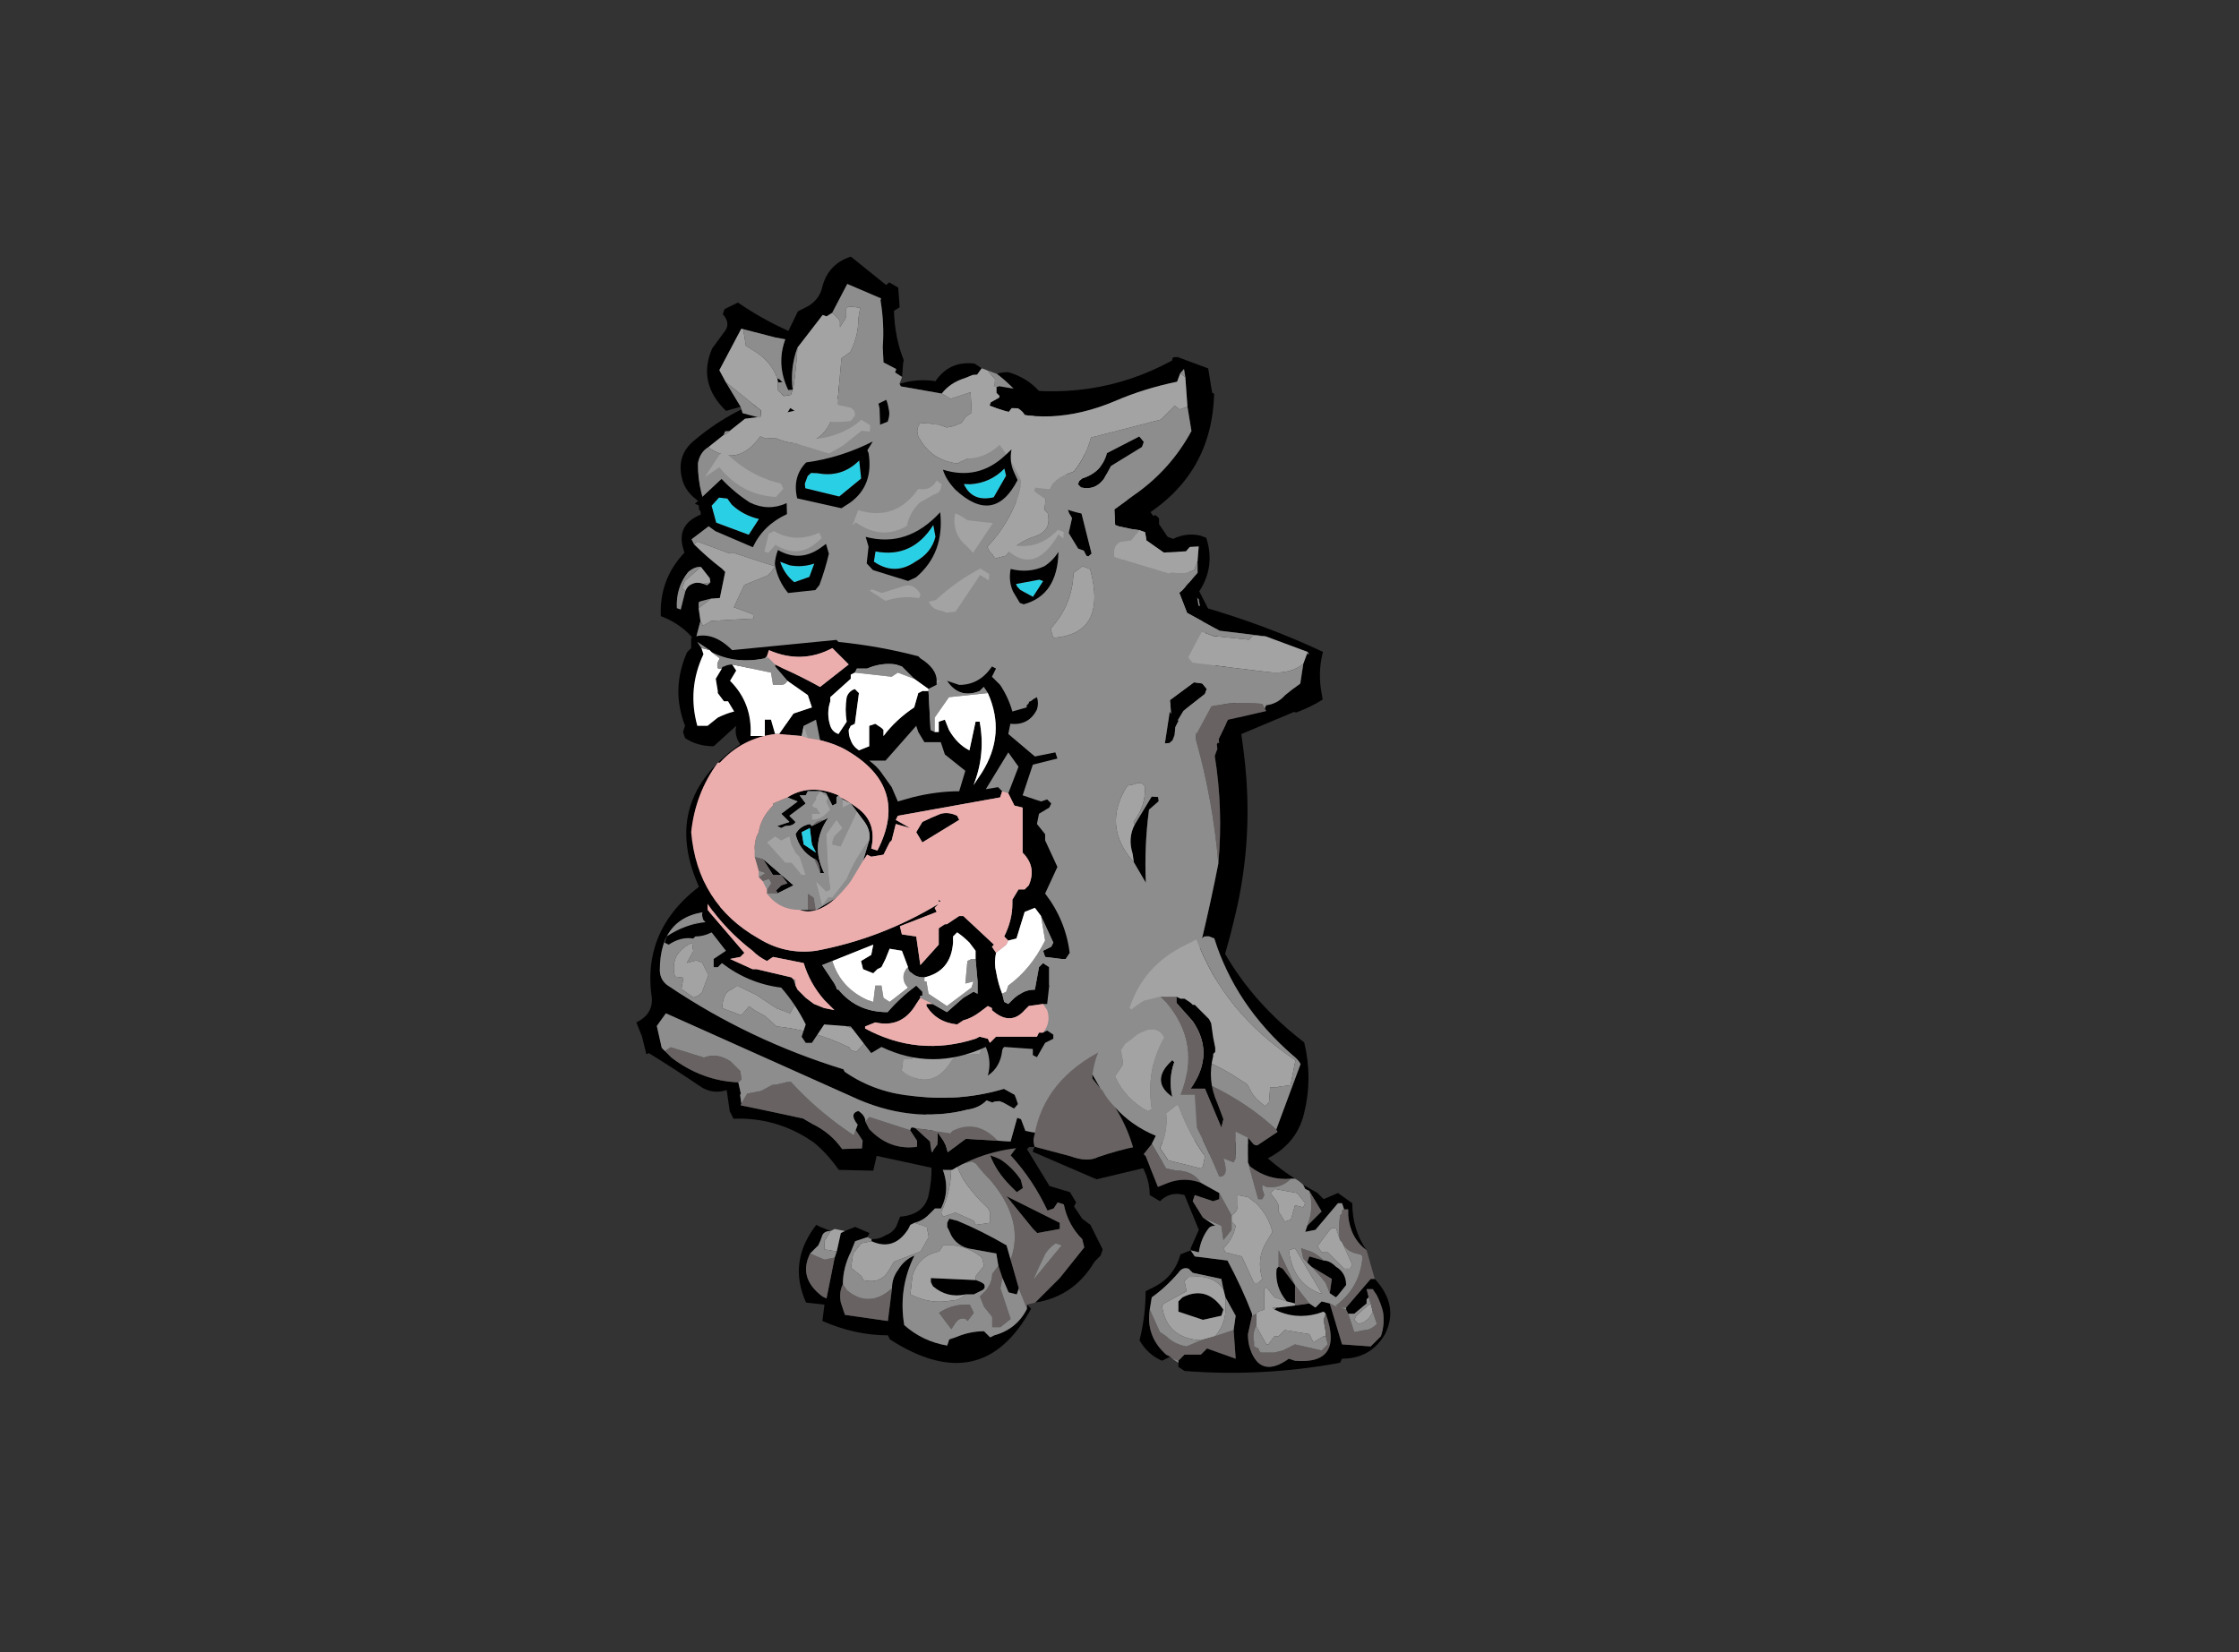 <?xml version="1.0" encoding="UTF-8" standalone="no"?>
<svg xmlns:ffdec="https://www.free-decompiler.com/flash" xmlns:xlink="http://www.w3.org/1999/xlink" ffdec:objectType="frame" height="282.75px" width="383.05px" xmlns="http://www.w3.org/2000/svg">
  <rect width="100%" height="100%" fill="#333333" stroke="none"/>
  <g transform="matrix(1.0, 0.0, 0.0, 1.0, 172.1, 228.35)">
    <use ffdec:characterId="160" ffdec:characterName="a_RightLegIntro" height="71.75" transform="matrix(1.0, 0.0, 0.0, 1.0, -35.25, -66.7)" width="51.8" xlink:href="#sprite0"/>
    <use ffdec:characterId="158" ffdec:characterName="a_Body" height="150.15" transform="matrix(0.936, 0.348, -0.32, 0.862, -43.786, -181.098)" width="116.9" xlink:href="#sprite1"/>
    <use ffdec:characterId="156" ffdec:characterName="a_Horns" height="156.1" transform="matrix(0.936, 0.348, -0.305, 0.821, -41.407, -193.563)" width="141.05" xlink:href="#sprite2"/>
    <use ffdec:characterId="154" ffdec:characterName="a_LeftLegIntro3" height="64.4" transform="matrix(1.0, 0.0, 0.0, 1.0, 14.8, -57.8)" width="51.1" xlink:href="#sprite3"/>
    <use ffdec:characterId="152" ffdec:characterName="a_Eyes" height="43.4" transform="matrix(0.936, 0.348, -0.348, 0.936, -41.166, -174.56)" width="61.95" xlink:href="#sprite4"/>
    <use ffdec:characterId="73" ffdec:characterName="a_MouthSpit3" height="75.25" transform="matrix(1.0, 0.0, 0.0, 1.0, -58.4, -119.55)" width="69.3" xlink:href="#sprite5"/>
  </g>
  <defs>
    <g id="sprite0" transform="matrix(1.0, 0.0, 0.0, 1.0, -43.75, -131.25)">
      <use ffdec:characterId="159" height="10.25" transform="matrix(7.0, 0.0, 0.0, 7.0, 43.75, 131.25)" width="7.4" xlink:href="#shape0"/>
    </g>
    <g id="shape0" transform="matrix(1.0, 0.0, 0.0, 1.0, -6.25, -18.75)">
      <path d="M10.15 19.15 L9.85 19.8 9.8 20.0 Q9.7 20.25 9.55 20.45 9.2 20.9 8.65 21.15 L8.55 21.6 Q8.7 21.8 8.75 22.05 L8.8 22.25 9.2 22.65 Q9.55 23.25 9.7 23.9 L9.7 24.15 Q9.95 24.7 9.7 25.2 L9.55 25.2 9.4 25.35 Q9.25 25.5 9.05 25.55 L8.95 25.6 8.9 25.7 Q8.55 26.25 8.0 26.0 L8.0 25.95 Q8.2 25.95 8.35 25.85 8.5 25.8 8.6 25.65 L8.7 25.4 Q9.3 25.35 9.4 24.85 9.7 23.45 8.65 22.5 L8.6 22.3 Q8.55 21.9 8.35 21.65 L8.5 21.05 8.7 20.95 Q9.55 20.45 9.7 19.55 L9.7 19.5 10.0 19.15 10.15 19.15 M12.35 19.25 Q12.5 19.35 12.55 19.55 12.7 20.0 12.35 20.3 L12.25 20.75 12.0 21.05 Q11.8 21.25 11.75 21.55 11.55 22.6 11.95 23.6 L11.8 23.75 12.35 24.65 12.85 24.8 13.0 25.05 12.95 25.15 Q13.05 25.3 13.15 25.45 L13.35 25.6 13.65 26.2 13.6 26.35 13.45 26.5 Q12.95 27.35 12.0 27.5 L12.6 26.9 13.2 26.15 13.15 25.95 Q12.8 25.6 12.7 25.1 L12.55 25.05 12.45 25.2 12.3 25.25 Q11.95 24.5 11.4 23.9 L11.7 23.5 11.45 22.55 11.55 22.45 11.5 22.25 11.6 22.15 Q11.5 21.75 11.6 21.3 L11.5 21.25 Q12.0 20.95 12.15 20.35 L11.95 19.75 11.95 19.7 12.05 19.75 Q12.25 19.9 12.3 20.1 L12.3 20.05 Q12.25 19.65 12.35 19.25 M11.8 27.55 L11.9 27.65 Q10.7 29.85 8.45 28.4 L8.4 28.3 Q7.6 28.3 6.8 27.95 L6.85 27.55 6.4 27.5 Q5.95 26.5 6.65 25.6 L6.75 25.65 7.0 25.75 Q6.85 25.75 6.8 25.85 6.75 26.0 6.7 26.1 L6.5 26.3 Q6.2 26.9 6.8 27.35 L6.9 27.4 7.1 26.4 7.15 26.25 7.25 25.8 7.35 25.75 7.6 25.65 7.95 25.8 7.9 25.9 7.6 26.0 7.5 26.25 Q7.3 26.65 7.3 27.05 7.2 27.25 7.25 27.5 L7.35 27.8 8.4 27.95 8.5 27.15 Q8.5 26.9 8.65 26.7 8.8 26.45 9.05 26.35 8.65 27.15 8.8 28.05 9.25 28.45 9.85 28.55 L9.9 28.4 10.05 28.35 Q10.4 28.2 10.75 28.2 L10.9 28.35 11.0 28.3 Q11.55 28.15 11.8 27.65 L11.8 27.55 M9.25 22.4 L9.2 22.25 Q9.5 22.15 9.8 22.2 L10.1 22.85 10.0 22.85 9.9 22.7 Q9.7 22.25 9.25 22.4 M10.9 23.9 Q11.05 23.95 11.15 24.0 11.45 24.2 11.65 24.5 L11.7 24.7 11.55 24.8 11.4 24.65 Q11.05 24.3 10.9 23.9 M11.1 26.6 L11.05 26.3 10.5 26.2 Q10.05 26.15 9.9 25.75 L9.85 25.65 9.85 25.55 9.9 25.45 10.1 25.5 Q10.7 25.75 11.3 26.1 L11.4 26.45 11.6 27.15 11.55 27.3 11.35 27.25 11.2 26.9 11.1 26.6 M10.3 27.3 Q9.85 27.4 9.5 27.1 L9.45 27.0 9.45 26.9 10.55 26.95 Q10.7 27.0 10.75 27.05 10.8 27.15 10.7 27.2 L10.5 27.3 10.3 27.3 M11.95 25.7 L11.3 24.9 12.6 25.55 12.6 25.7 12.05 25.8 Q12.0 25.75 11.95 25.7" fill="#000000" fill-rule="evenodd" stroke="none"/>
      <path d="M10.55 18.85 L10.7 18.8 10.75 18.8 10.85 18.85 10.85 19.05 Q10.35 19.55 10.15 20.2 L9.8 20.55 9.7 20.5 9.7 20.4 9.8 20.0 9.85 19.8 10.15 19.15 10.2 19.1 10.55 18.85 M7.0 25.75 L7.1 25.7 7.35 25.75 7.25 25.8 7.15 26.25 6.85 26.2 6.85 26.0 7.0 25.75 M9.6 20.85 L9.4 21.05 Q9.15 21.3 8.95 21.55 L9.0 22.05 Q8.9 22.05 8.8 21.9 8.7 21.6 8.8 21.25 L8.95 21.15 Q9.3 20.95 9.6 20.85 M9.05 25.55 L9.35 25.65 9.4 25.9 9.2 26.25 8.55 26.5 8.4 26.75 Q8.2 27.05 7.8 26.95 L7.75 26.85 7.5 26.65 7.55 26.3 7.75 26.05 8.0 26.0 Q8.55 26.25 8.9 25.7 L8.95 25.6 9.05 25.55 M9.9 23.75 L10.0 23.8 Q10.05 24.15 10.25 24.5 10.45 24.8 10.7 25.05 L10.85 25.2 10.9 25.3 10.9 25.55 10.55 25.6 10.5 25.5 10.05 25.3 9.75 25.4 9.7 25.3 Q10.05 24.55 9.9 23.75 M10.3 27.3 Q10.15 27.45 9.95 27.45 9.45 27.55 8.95 27.3 L9.0 26.85 Q9.15 26.35 9.65 26.25 L9.75 26.1 10.0 26.1 Q10.4 26.15 10.7 26.4 L10.75 26.6 10.55 26.85 10.55 26.95 9.45 26.9 9.45 27.0 9.5 27.1 Q9.85 27.4 10.3 27.3" fill="#a3a3a3" fill-rule="evenodd" stroke="none"/>
      <path d="M10.2 19.1 L10.15 19.15 10.2 19.05 10.2 19.1 M9.8 20.0 L9.7 20.4 9.6 20.5 9.65 20.65 10.15 20.5 11.3 18.9 11.2 18.75 11.4 18.75 Q12.05 18.7 12.35 19.25 12.25 19.65 12.3 20.05 L12.3 20.1 Q12.25 19.9 12.05 19.75 L11.95 19.7 11.95 19.75 12.15 20.35 Q12.0 20.95 11.5 21.25 L11.6 21.3 Q11.5 21.75 11.6 22.15 L11.5 22.25 11.55 22.45 11.45 22.55 11.7 23.5 11.4 23.9 Q11.95 24.5 12.3 25.25 L12.45 25.2 12.55 25.05 12.7 25.1 Q12.8 25.6 13.15 25.95 L13.2 26.15 12.6 26.9 12.0 27.5 11.8 27.55 11.8 27.65 11.6 27.15 11.4 26.45 Q11.75 25.5 10.9 24.5 10.7 24.3 10.55 24.1 L10.45 24.05 10.25 24.1 Q10.15 23.3 9.5 22.75 L9.3 22.6 9.2 22.65 8.8 22.25 8.75 22.05 Q8.7 21.8 8.55 21.6 L8.65 21.15 Q9.2 20.9 9.55 20.45 9.7 20.25 9.8 20.0 M10.75 18.8 L10.7 18.8 10.9 18.75 10.75 18.8 M12.25 20.75 L11.75 21.55 Q11.8 21.25 12.0 21.05 L12.25 20.75 M9.7 19.55 L9.7 19.5 9.7 19.55 M9.0 22.05 L9.05 22.0 9.05 21.65 9.2 21.45 Q9.45 21.4 9.6 21.25 L9.75 21.1 9.6 20.85 Q9.3 20.95 8.95 21.15 L8.8 21.25 Q8.7 21.6 8.8 21.9 8.9 22.05 9.0 22.05 M10.35 22.8 L9.85 21.95 9.55 21.95 9.85 22.1 10.3 22.9 10.35 22.8 M9.25 22.4 Q9.7 22.25 9.9 22.7 L10.0 22.85 10.1 22.85 9.8 22.2 Q9.5 22.15 9.2 22.25 L9.25 22.4 M10.9 23.9 Q11.05 24.3 11.4 24.65 L11.55 24.8 11.7 24.7 11.65 24.5 Q11.45 24.2 11.15 24.0 11.05 23.95 10.9 23.9 M7.1 26.4 L6.9 27.4 6.8 27.35 Q6.2 26.9 6.5 26.3 L6.85 26.45 7.1 26.4 M8.5 27.15 L8.4 27.95 7.35 27.8 7.25 27.5 Q7.2 27.25 7.3 27.05 L7.4 27.2 Q7.95 27.65 8.5 27.15 M11.1 26.6 L11.2 26.9 11.15 27.15 11.4 27.9 11.15 28.1 10.95 28.1 10.95 27.85 10.75 27.6 10.65 27.35 10.8 27.2 Q10.95 27.0 10.95 26.8 L11.1 26.6 M10.05 28.0 L9.95 28.15 9.65 27.75 Q9.95 27.55 10.3 27.55 L10.4 27.55 10.5 27.75 10.35 27.95 10.3 27.9 Q10.15 27.85 10.05 28.0 M11.95 25.7 Q12.0 25.75 12.05 25.8 L12.6 25.7 12.6 25.55 11.3 24.9 11.95 25.7 M12.65 26.1 L12.5 26.05 Q12.35 26.15 12.25 26.3 12.1 26.6 11.95 26.95 L12.65 26.1" fill="#686262" fill-rule="evenodd" stroke="none"/>
      <path d="M10.55 18.85 L10.2 19.1 10.2 19.05 10.3 18.95 Q10.4 18.85 10.55 18.85 M9.7 20.4 L9.7 20.5 9.8 20.55 10.15 20.2 Q10.35 19.55 10.85 19.05 L10.85 18.85 10.75 18.8 10.9 18.75 11.2 18.75 11.3 18.9 10.15 20.5 9.65 20.65 9.6 20.5 9.7 20.4 M7.9 25.9 L8.0 25.95 8.0 26.0 7.75 26.05 7.55 26.3 7.5 26.65 7.75 26.85 7.8 26.95 Q8.2 27.05 8.4 26.75 L8.55 26.5 9.2 26.25 9.4 25.9 9.35 25.65 9.05 25.55 Q9.25 25.5 9.4 25.35 L9.55 25.2 9.7 25.2 Q9.95 24.7 9.7 24.15 L9.7 23.9 Q9.55 23.25 9.2 22.65 L9.3 22.6 9.5 22.75 Q10.15 23.3 10.25 24.1 L10.45 24.05 10.55 24.1 Q10.7 24.3 10.9 24.5 11.75 25.5 11.4 26.45 L11.3 26.1 Q10.7 25.75 10.1 25.5 L9.9 25.45 9.85 25.55 9.85 25.65 9.9 25.75 Q10.05 26.15 10.5 26.2 L11.05 26.3 11.1 26.6 10.95 26.8 Q10.95 27.0 10.8 27.2 L10.65 27.35 10.75 27.6 10.95 27.85 10.95 28.1 11.15 28.1 11.4 27.9 11.15 27.15 11.2 26.9 11.35 27.25 11.55 27.3 11.6 27.15 11.8 27.65 Q11.55 28.15 11.0 28.3 L10.9 28.35 10.75 28.2 Q10.4 28.2 10.05 28.35 L9.9 28.4 9.85 28.55 Q9.25 28.45 8.8 28.05 8.65 27.15 9.05 26.35 8.8 26.45 8.65 26.7 8.5 26.9 8.5 27.15 7.95 27.65 7.4 27.2 L7.3 27.05 Q7.3 26.65 7.5 26.25 L7.6 26.0 7.9 25.9 M9.6 20.85 L9.75 21.1 9.6 21.25 Q9.45 21.4 9.2 21.45 L9.05 21.65 9.05 22.0 9.0 22.05 8.95 21.55 Q9.15 21.3 9.4 21.05 L9.6 20.85 M10.35 22.8 L10.3 22.9 9.85 22.1 9.55 21.95 9.85 21.95 10.35 22.8 M9.9 23.75 Q10.05 24.55 9.7 25.3 L9.75 25.4 10.05 25.3 10.5 25.5 10.55 25.6 10.9 25.55 10.9 25.3 10.85 25.2 10.7 25.05 Q10.45 24.8 10.25 24.5 10.05 24.15 10.0 23.8 L9.9 23.75 M7.15 26.25 L7.1 26.4 6.85 26.45 6.5 26.3 6.7 26.1 Q6.75 26.0 6.8 25.85 6.85 25.75 7.0 25.75 L6.85 26.0 6.85 26.2 7.15 26.25 M10.55 26.95 L10.55 26.85 10.75 26.6 10.7 26.4 Q10.4 26.15 10.0 26.1 L9.75 26.1 9.65 26.25 Q9.15 26.35 9.0 26.85 L8.95 27.3 Q9.45 27.55 9.95 27.45 10.15 27.45 10.3 27.3 L10.5 27.3 10.7 27.2 Q10.8 27.15 10.75 27.05 10.7 27.0 10.55 26.95 M10.05 28.0 Q10.15 27.85 10.3 27.9 L10.35 27.95 10.5 27.75 10.4 27.55 10.3 27.55 Q9.95 27.55 9.65 27.75 L9.95 28.15 10.05 28.0 M12.65 26.1 L11.95 26.95 Q12.1 26.6 12.25 26.3 12.35 26.15 12.5 26.05 L12.65 26.1" fill="#8d8d8d" fill-rule="evenodd" stroke="none"/>
    </g>
    <g id="sprite1" transform="matrix(1.0, 0.0, 0.0, 1.0, -2.1, -16.1)">
      <use ffdec:characterId="157" height="21.45" transform="matrix(7.0, 0.0, 0.0, 7.0, 2.1, 16.1)" width="16.7" xlink:href="#shape1"/>
    </g>
    <g id="shape1" transform="matrix(1.0, 0.0, 0.0, 1.0, -0.3, -2.3)">
      <path d="M12.4 5.4 L9.95 3.8 9.65 3.9 9.4 4.2 9.4 4.5 9.35 4.55 9.25 4.55 9.25 4.3 9.25 4.05 9.05 3.8 Q8.65 3.45 8.15 3.25 L7.9 3.05 Q7.4 2.65 6.8 2.45 6.9 2.35 7.05 2.3 7.75 2.25 8.25 2.75 8.75 3.25 9.4 3.7 L9.85 3.45 10.2 3.65 Q11.55 4.4 12.65 5.4 L12.7 5.45 Q12.7 5.55 12.65 5.55 L12.4 5.4 M5.7 3.45 L4.7 3.65 4.65 3.6 Q5.0 3.3 5.45 3.2 5.6 2.55 6.2 2.4 L6.4 2.45 6.35 2.65 6.25 2.7 6.1 2.85 Q5.8 3.1 5.7 3.45 M4.3 3.95 Q4.5 4.1 4.6 4.3 4.7 4.45 4.7 4.65 L4.55 4.8 4.4 4.4 4.25 4.15 3.85 4.2 3.75 4.2 Q2.7 5.2 1.4 5.9 L1.15 6.35 1.05 6.4 1.05 6.5 0.8 6.95 Q0.65 7.15 0.7 7.45 0.95 8.2 1.55 8.8 L1.2 9.4 1.3 9.5 Q1.7 9.7 2.15 9.85 L2.25 9.9 2.35 10.6 2.15 10.7 1.95 10.85 1.9 10.9 1.95 11.05 2.1 11.35 2.15 11.9 Q1.7 11.6 1.15 11.6 0.8 10.7 1.15 9.8 L1.05 9.65 Q0.75 9.15 1.2 8.7 L1.1 8.4 Q0.65 8.3 0.45 7.95 0.15 7.45 0.4 6.95 1.5 4.8 3.9 3.9 L4.25 3.95 4.3 3.95 M4.85 17.25 L4.95 17.45 4.8 18.0 5.0 17.9 5.15 18.0 4.9 18.45 Q3.65 19.0 4.15 20.45 4.25 20.7 4.5 20.75 6.8 21.35 9.2 21.2 L9.25 21.25 Q10.15 21.5 11.1 21.2 12.2 20.9 13.05 20.2 L13.35 20.25 13.5 20.45 13.45 20.6 13.15 20.55 13.05 20.55 12.95 20.6 12.9 20.65 12.75 20.65 Q12.65 20.9 12.4 21.05 11.2 21.95 9.6 21.8 L4.65 21.45 4.55 21.85 4.85 22.35 4.95 22.4 5.15 22.5 Q6.05 22.8 6.9 22.5 L7.05 22.75 7.05 22.8 7.15 23.0 7.15 23.05 7.75 22.95 8.7 22.8 8.95 22.85 Q9.45 22.9 9.85 23.2 L10.3 23.0 10.25 22.8 10.0 22.6 10.0 22.45 Q9.7 22.25 9.9 22.1 10.1 22.15 10.15 22.3 L10.3 22.45 Q10.95 22.8 11.55 22.45 L11.5 22.3 11.25 22.1 11.25 22.05 Q11.25 22.0 11.35 22.0 L11.8 22.2 11.9 22.4 11.95 22.45 11.95 22.4 12.0 22.2 11.9 21.9 12.1 22.05 12.2 22.15 12.3 22.3 12.6 21.8 13.35 21.55 13.65 21.45 13.6 20.8 13.7 20.8 13.9 21.05 Q15.2 20.85 15.75 19.6 16.15 18.75 15.55 18.1 L15.6 18.1 15.8 18.2 16.0 18.4 16.1 18.4 16.6 17.9 Q16.55 17.25 16.5 16.6 16.35 14.6 16.05 12.6 15.7 11.2 15.05 9.95 L15.05 9.75 15.0 9.65 15.05 9.1 14.85 8.65 14.3 7.7 14.2 7.55 13.75 6.95 13.35 6.2 Q13.15 6.1 12.95 6.0 L12.8 5.85 13.25 5.95 13.75 6.45 Q15.0 8.05 15.85 9.95 16.7 11.85 16.9 13.95 17.15 16.15 16.8 18.2 L16.75 18.2 16.7 18.2 16.7 18.25 16.35 18.75 15.8 19.85 15.6 20.2 Q15.1 20.95 14.3 21.3 L14.4 21.3 Q13.25 21.75 12.55 22.7 L12.3 22.8 10.7 23.05 10.75 23.45 9.95 23.75 Q9.55 23.45 9.15 23.3 8.1 23.0 7.1 23.45 L6.95 23.3 6.7 22.8 Q6.4 23.05 6.05 22.95 5.3 22.75 4.6 22.6 L4.55 22.65 4.3 22.25 4.05 21.95 Q4.4 21.55 4.15 21.1 3.25 19.2 4.85 17.25 M14.2 8.45 Q13.95 9.0 13.9 9.6 L13.95 9.8 13.95 9.95 13.9 10.05 13.8 10.1 13.6 9.05 13.7 9.0 13.7 8.75 14.15 8.4 14.2 8.45 M13.8 12.4 L13.95 11.55 14.1 11.5 14.15 11.6 14.0 11.9 Q14.2 12.85 14.55 13.75 L14.1 13.35 14.0 13.15 Q13.75 12.8 13.8 12.4 M9.55 5.0 L9.65 4.95 9.9 5.1 10.5 6.05 10.45 6.15 10.4 6.15 10.3 6.05 10.15 6.05 9.8 5.75 9.75 5.35 9.7 5.3 Q9.55 5.2 9.55 5.0 M2.0 10.3 L1.95 10.2 1.65 10.0 Q1.5 10.05 1.4 10.25 1.25 10.75 1.45 11.25 L1.55 11.25 1.5 10.75 Q1.5 10.6 1.6 10.5 1.7 10.4 1.85 10.4 L1.95 10.4 2.0 10.3" fill="#000000" fill-rule="evenodd" stroke="none"/>
      <path d="M12.65 5.55 L12.75 5.65 12.5 5.75 12.45 5.8 Q11.8 5.75 11.15 5.95 10.95 5.85 11.0 5.65 11.0 5.55 11.1 5.45 11.2 5.4 11.3 5.3 L11.3 5.1 Q11.85 5.3 12.4 5.4 L12.65 5.55 M9.25 4.3 L9.0 4.7 8.95 4.95 Q8.95 5.05 9.0 5.2 L9.05 5.4 9.15 5.45 Q9.4 5.85 9.05 6.15 8.7 6.45 8.55 6.9 L8.35 7.05 8.3 7.05 8.25 7.0 8.15 6.95 8.05 6.85 Q8.65 5.3 7.95 3.8 L7.8 3.7 7.55 3.7 7.5 3.75 7.45 3.75 7.3 3.85 Q7.35 4.25 7.1 4.55 L6.65 5.05 Q6.05 5.2 5.6 4.8 5.4 4.65 5.45 4.4 L5.65 4.3 5.75 4.3 5.9 4.25 6.1 4.25 6.25 4.15 6.4 4.0 6.45 3.8 6.55 3.65 6.35 3.15 5.95 3.5 5.7 3.45 Q5.8 3.1 6.1 2.85 L6.25 2.7 6.35 2.65 6.4 2.45 6.55 2.45 6.8 2.6 6.9 2.95 6.85 3.0 6.8 3.15 Q7.45 3.45 8.15 3.25 8.65 3.45 9.05 3.8 L9.25 4.05 9.25 4.3 M3.85 4.2 Q3.8 4.5 3.55 4.65 L3.4 4.7 3.45 4.95 3.4 5.1 Q3.35 6.15 2.25 6.1 L2.05 6.2 1.9 6.2 Q1.65 7.2 0.8 6.95 L1.05 6.5 1.1 6.45 1.15 6.35 1.4 5.9 Q2.7 5.2 3.75 4.2 L3.85 4.2 M1.3 9.5 L1.35 9.4 2.2 9.4 2.25 9.35 3.35 9.3 3.3 9.5 3.25 9.6 2.8 10.05 2.75 10.7 3.25 10.7 3.3 10.8 2.35 11.25 2.2 11.45 2.1 11.35 1.95 11.05 2.15 10.7 2.35 10.6 2.25 9.9 2.15 9.85 Q1.7 9.7 1.3 9.5 M14.25 7.65 L13.75 7.9 13.6 7.8 13.65 7.0 13.75 6.95 14.2 7.55 14.25 7.65 M13.8 12.4 Q13.75 12.8 14.0 13.15 L14.1 13.35 Q13.05 12.75 13.3 11.5 L13.45 11.4 13.5 11.35 13.6 11.3 13.7 11.35 Q13.9 11.8 13.75 12.35 L13.8 12.4 M10.4 6.45 L10.6 6.45 Q11.55 7.9 10.35 8.5 L10.3 8.45 10.2 8.3 Q10.5 7.5 10.25 6.7 L10.4 6.45 M1.65 10.0 L1.95 10.2 2.0 10.3 1.85 10.4 Q1.7 10.4 1.6 10.5 1.5 10.6 1.5 10.75 L1.4 10.7 1.4 10.5 1.65 10.0 M7.4 7.75 L7.4 7.75 M4.9 19.85 L5.05 19.85 5.3 20.1 5.3 20.6 5.25 20.7 5.15 20.8 4.8 20.7 4.75 20.4 4.55 20.45 Q4.4 20.25 4.4 19.95 4.45 19.65 4.65 19.45 L4.75 19.65 4.7 20.0 4.9 19.85 M4.6 18.9 L4.75 18.95 4.75 19.15 4.55 19.3 4.45 19.25 4.45 19.15 Q4.45 19.0 4.6 18.9 M10.7 20.3 L10.65 20.05 Q11.3 19.6 12.05 19.35 L12.2 19.4 12.2 19.55 11.7 19.8 Q11.6 19.95 11.6 20.05 11.4 20.95 10.55 20.7 L10.5 20.4 10.7 20.3 M6.55 20.15 L7.15 20.3 7.5 20.3 7.55 19.95 7.8 19.8 7.9 19.8 7.9 19.85 8.75 20.05 8.8 20.1 9.55 20.1 9.35 20.65 9.2 20.65 9.15 20.6 Q8.2 20.5 7.3 20.75 L6.95 20.6 6.65 20.55 6.5 20.5 6.4 20.8 5.9 20.8 Q5.85 20.65 5.85 20.5 5.85 20.35 5.95 20.25 L6.05 20.1 6.55 20.15" fill="#a3a3a3" fill-rule="evenodd" stroke="none"/>
      <path d="M4.95 22.4 L5.05 22.25 5.9 22.2 Q6.15 21.95 6.55 22.05 L6.85 22.2 6.95 22.4 6.9 22.5 Q6.05 22.8 5.15 22.5 L4.95 22.4 M7.15 23.0 L7.2 22.7 7.5 22.5 7.7 22.25 7.8 22.2 8.0 22.05 8.1 22.0 Q9.0 22.5 10.0 22.75 L10.0 22.6 10.25 22.8 10.3 23.0 9.85 23.2 Q9.45 22.9 8.95 22.85 L8.75 22.8 8.7 22.8 7.75 22.95 7.15 23.05 7.15 23.0 M10.15 22.3 L10.2 22.15 11.25 22.1 11.5 22.3 11.55 22.45 Q10.95 22.8 10.3 22.45 L10.15 22.3 M11.35 22.0 L12.2 21.8 Q12.2 21.75 12.25 21.7 12.7 21.2 13.35 21.55 L12.6 21.8 12.3 22.3 12.2 22.15 12.1 22.05 11.9 21.9 12.0 22.2 11.95 22.4 11.9 22.4 11.8 22.2 11.35 22.0 M16.05 12.6 Q15.4 11.1 14.5 9.75 14.4 9.6 14.45 9.45 L14.55 8.85 14.85 8.65 15.05 9.1 15.0 9.65 15.05 9.75 15.05 9.95 Q15.7 11.2 16.05 12.6" fill="#686262" fill-rule="evenodd" stroke="none"/>
      <path d="M12.4 5.4 Q11.85 5.3 11.3 5.1 L11.3 5.3 Q11.2 5.4 11.1 5.45 11.0 5.55 11.0 5.65 10.95 5.85 11.15 5.95 11.8 5.75 12.45 5.8 L12.5 5.75 12.75 5.65 12.65 5.55 Q12.7 5.55 12.7 5.45 L12.65 5.4 13.25 5.95 12.8 5.85 12.95 6.0 Q13.15 6.1 13.35 6.2 L13.75 6.95 13.65 7.0 13.6 7.8 13.75 7.9 14.25 7.65 14.3 7.7 14.85 8.65 14.55 8.85 14.45 9.45 Q14.4 9.6 14.5 9.75 15.4 11.1 16.05 12.6 16.35 14.6 16.5 16.6 16.55 17.25 16.6 17.9 L16.1 18.4 16.0 18.4 15.8 18.2 15.6 18.1 15.55 18.1 Q16.15 18.75 15.75 19.6 15.2 20.85 13.9 21.05 L13.7 20.8 13.6 20.8 13.65 21.45 13.35 21.55 Q12.7 21.2 12.25 21.7 12.2 21.75 12.2 21.8 L11.35 22.0 Q11.25 22.0 11.25 22.05 L11.25 22.1 10.2 22.15 10.15 22.3 Q10.1 22.15 9.9 22.1 9.7 22.25 10.0 22.45 L10.0 22.6 10.0 22.75 Q9.0 22.5 8.1 22.0 L8.0 22.05 7.8 22.2 7.7 22.25 7.5 22.5 7.2 22.7 7.15 23.0 7.05 22.8 7.05 22.75 6.9 22.5 6.95 22.4 6.85 22.2 6.55 22.05 Q6.15 21.95 5.9 22.2 L5.05 22.25 4.95 22.4 4.85 22.35 4.55 21.85 4.65 21.45 9.6 21.8 Q11.2 21.95 12.4 21.05 12.65 20.9 12.75 20.65 L12.9 20.65 12.95 20.6 13.05 20.55 13.15 20.55 13.45 20.6 13.5 20.45 13.35 20.25 13.05 20.2 Q12.2 20.9 11.1 21.2 10.15 21.5 9.25 21.25 L9.2 21.2 Q6.8 21.35 4.5 20.75 4.25 20.7 4.15 20.45 3.65 19.0 4.9 18.45 L5.15 18.0 5.0 17.9 4.8 18.0 4.95 17.45 4.85 17.25 Q6.0 15.75 5.35 13.95 4.6 11.75 2.15 11.9 L2.1 11.35 2.2 11.45 2.35 11.25 3.3 10.8 3.25 10.7 2.75 10.7 2.8 10.05 3.25 9.6 3.3 9.5 3.35 9.3 2.25 9.35 2.2 9.4 1.35 9.4 1.3 9.5 1.2 9.4 1.55 8.8 Q0.95 8.2 0.7 7.45 0.65 7.15 0.8 6.95 1.65 7.2 1.9 6.2 L2.05 6.2 2.25 6.1 Q3.35 6.15 3.4 5.1 L3.45 4.95 3.4 4.7 3.55 4.65 Q3.8 4.5 3.85 4.2 L4.25 4.15 4.4 4.4 4.55 4.8 4.7 4.65 Q4.7 4.45 4.6 4.3 4.5 4.1 4.3 3.95 L4.65 3.6 4.7 3.65 5.7 3.45 5.95 3.5 6.35 3.15 6.55 3.65 6.45 3.8 6.4 4.0 6.25 4.15 6.1 4.25 5.9 4.25 5.75 4.3 5.65 4.3 5.45 4.4 Q5.4 4.65 5.6 4.8 6.05 5.2 6.65 5.05 L7.1 4.55 Q7.35 4.25 7.3 3.85 L7.45 3.75 7.5 3.75 7.55 3.7 7.8 3.7 7.95 3.8 Q8.65 5.3 8.05 6.85 L8.15 6.95 8.25 7.0 8.3 7.05 8.35 7.05 8.55 6.9 Q8.7 6.45 9.05 6.15 9.4 5.85 9.15 5.45 L9.05 5.4 9.0 5.2 Q8.95 5.05 8.95 4.95 L9.0 4.7 9.25 4.3 9.25 4.55 9.35 4.55 9.4 4.5 9.4 4.2 9.65 3.9 9.95 3.8 12.4 5.4 M14.2 8.45 L14.15 8.4 13.7 8.75 13.7 9.0 13.6 9.05 13.8 10.1 13.9 10.05 13.95 9.95 13.95 9.8 13.9 9.6 Q13.95 9.0 14.2 8.45 M14.1 13.35 L14.55 13.75 Q14.2 12.85 14.0 11.9 L14.15 11.6 14.1 11.5 13.95 11.55 13.8 12.4 13.75 12.35 Q13.9 11.8 13.7 11.35 L13.6 11.3 13.5 11.35 13.45 11.4 13.3 11.5 Q13.05 12.75 14.1 13.35 M8.15 3.25 Q7.45 3.45 6.8 3.15 L6.85 3.0 6.9 2.95 6.8 2.6 6.55 2.45 6.8 2.45 Q7.4 2.65 7.9 3.05 L8.15 3.25 M9.55 5.0 Q9.55 5.2 9.7 5.3 L9.75 5.35 9.8 5.75 10.15 6.05 10.3 6.05 10.4 6.15 10.45 6.15 10.5 6.05 9.9 5.1 9.65 4.95 9.55 5.0 M10.4 6.45 L10.25 6.7 Q10.5 7.5 10.2 8.3 L10.3 8.45 10.35 8.5 Q11.55 7.9 10.6 6.45 L10.4 6.45 M1.05 6.5 L1.05 6.4 1.15 6.35 1.1 6.45 1.05 6.5 M2.0 10.3 L1.95 10.4 1.85 10.4 2.0 10.3 M1.5 10.75 L1.55 11.25 1.45 11.25 Q1.25 10.75 1.4 10.25 1.5 10.05 1.65 10.0 L1.4 10.5 1.4 10.7 1.5 10.75 M2.15 10.7 L1.95 11.05 1.9 10.9 1.95 10.85 2.15 10.7 M7.4 7.75 L7.4 7.75 M6.55 20.15 L6.05 20.1 5.95 20.25 Q5.85 20.35 5.85 20.5 5.85 20.65 5.9 20.8 L6.4 20.8 6.5 20.5 6.65 20.55 6.95 20.6 7.3 20.75 Q8.2 20.5 9.15 20.6 L9.2 20.65 9.35 20.65 9.55 20.1 8.8 20.1 8.75 20.05 7.9 19.85 7.9 19.8 7.8 19.8 7.55 19.95 7.5 20.3 7.15 20.3 6.55 20.15 M10.7 20.3 L10.5 20.4 10.55 20.7 Q11.4 20.95 11.6 20.05 11.6 19.95 11.7 19.8 L12.2 19.55 12.2 19.4 12.05 19.35 Q11.3 19.6 10.65 20.05 L10.7 20.3 M4.6 18.9 Q4.45 19.0 4.45 19.15 L4.45 19.25 4.55 19.3 4.75 19.15 4.75 18.95 4.6 18.9 M4.9 19.85 L4.7 20.0 4.75 19.65 4.65 19.45 Q4.45 19.65 4.4 19.95 4.4 20.25 4.55 20.45 L4.75 20.4 4.8 20.7 5.15 20.8 5.25 20.7 5.3 20.6 5.3 20.1 5.05 19.85 4.9 19.85 M14.4 21.3 L14.3 21.3 Q15.1 20.95 15.6 20.2 15.3 20.7 14.85 21.1 L14.8 21.1 14.4 21.3 M16.7 18.25 L16.7 18.2 16.75 18.2 16.7 18.25 M8.7 22.8 L8.75 22.8 8.95 22.85 8.7 22.8 M11.95 22.4 L11.95 22.45 11.9 22.4 11.95 22.4" fill="#8d8d8d" fill-rule="evenodd" stroke="none"/>
    </g>
    <g id="sprite2" transform="matrix(1.0, 0.0, 0.0, 1.0, 0.0, -0.35)">
      <use ffdec:characterId="155" height="22.3" transform="matrix(7.0, 0.0, 0.0, 7.0, 0.0, 0.35)" width="20.15" xlink:href="#shape2"/>
    </g>
    <g id="shape2" transform="matrix(1.0, 0.0, 0.0, 1.0, 0.0, -0.05)">
      <path d="M6.95 2.55 Q9.25 2.1 10.7 0.2 L10.7 0.1 10.8 0.05 11.6 0.05 11.9 0.65 11.95 0.65 Q12.6 2.8 11.35 4.6 L11.65 4.4 11.75 4.45 11.8 4.6 11.8 4.65 11.95 4.85 12.25 4.85 Q12.5 4.55 12.85 4.5 L13.0 4.5 Q13.45 5.15 13.3 5.95 L13.25 6.05 13.4 6.35 Q15.1 6.2 16.65 6.35 16.7 6.95 17.0 7.5 L17.05 7.6 Q16.85 7.9 16.55 8.2 L16.5 8.2 15.05 9.75 15.0 9.65 15.05 9.05 15.85 8.45 15.8 8.4 15.8 8.3 Q16.05 8.15 16.15 7.85 16.25 7.65 16.4 7.4 L16.3 6.85 16.3 6.55 16.35 6.55 16.3 6.5 15.2 6.5 14.1 6.8 13.2 6.65 12.85 6.2 12.9 6.1 13.1 5.5 13.0 5.2 12.9 4.8 12.7 4.9 12.65 5.05 12.15 5.3 11.65 5.15 11.55 4.95 11.4 4.95 11.2 5.0 10.9 5.05 10.8 5.05 10.65 4.65 11.0 4.05 Q11.6 3.05 11.75 1.85 L11.45 1.25 11.15 0.5 11.05 0.3 11.0 0.45 11.0 0.7 Q10.3 1.2 9.75 1.8 8.45 3.2 6.9 3.15 L6.9 3.05 7.05 2.85 7.05 2.8 6.95 2.75 6.9 2.6 6.95 2.55 M13.9 9.55 L13.7 9.45 13.55 9.1 13.95 8.4 14.15 8.35 14.3 8.45 14.3 8.6 13.95 9.25 13.9 9.55 M10.75 2.6 L10.75 2.75 10.2 3.55 10.15 3.95 Q10.05 4.35 9.7 4.4 L9.6 4.35 9.6 4.25 9.65 4.15 Q10.05 3.8 10.0 3.25 L10.6 2.5 10.75 2.6 M1.2 5.6 L0.9 5.85 Q0.0 5.4 0.05 4.35 L0.2 3.75 Q0.25 3.5 0.0 3.35 L0.0 3.2 0.25 2.9 Q0.95 3.1 1.65 3.15 L1.7 2.55 1.9 2.3 Q2.1 2.0 2.05 1.65 2.0 1.0 2.45 0.6 L3.5 1.0 3.55 0.9 3.8 0.95 4.0 1.45 3.9 1.6 Q4.15 2.3 4.55 2.8 L4.55 2.85 4.65 3.25 4.45 3.2 4.45 3.1 4.1 3.05 3.95 2.65 Q3.8 2.05 3.5 1.45 L3.5 1.4 2.6 1.35 2.5 2.25 2.4 2.4 2.3 2.4 2.0 3.5 Q2.0 4.1 2.25 4.65 L2.15 4.7 Q1.65 4.15 1.65 3.4 L1.4 3.45 0.55 3.55 0.4 4.85 0.65 5.1 1.2 5.6 M4.65 3.3 L4.65 3.5 4.65 3.65 4.65 3.5 4.65 3.3 M1.8 4.5 L1.85 4.5 1.95 4.55 1.85 4.6 1.8 4.5 M19.65 19.3 L19.65 17.35 Q19.55 17.25 19.4 17.2 17.65 16.45 16.6 14.9 L16.45 14.65 Q17.7 16.1 19.55 16.75 20.05 17.6 20.15 18.6 20.25 19.5 19.65 20.2 18.7 20.35 17.9 20.8 17.5 21.05 17.15 21.45 L17.0 21.55 15.95 22.35 14.25 22.25 14.25 22.1 15.15 22.0 Q15.6 22.0 15.8 21.75 17.35 20.3 19.35 19.9 L19.7 19.35 19.65 19.3 M16.85 18.2 L16.85 18.2" fill="#000000" fill-rule="evenodd" stroke="none"/>
      <path d="M6.9 2.6 L6.95 2.75 7.05 2.8 7.05 2.85 6.9 3.05 6.9 3.15 Q8.45 3.2 9.75 1.8 10.3 1.2 11.0 0.7 L11.0 0.45 11.15 0.5 11.45 1.25 11.3 1.4 11.15 1.35 10.95 1.85 9.5 3.0 Q9.55 3.5 9.4 4.05 L9.25 4.2 Q9.0 4.45 9.0 4.75 L8.65 4.85 8.65 4.95 8.35 4.9 Q7.8 4.25 7.05 3.8 L6.95 3.6 Q6.65 3.15 6.8 2.6 L6.9 2.6 M11.4 4.95 L11.55 4.95 11.65 5.15 12.15 5.3 12.65 5.05 12.7 4.9 12.9 4.8 13.0 5.2 13.0 5.45 Q12.85 5.65 12.65 5.7 L12.5 5.75 12.45 5.8 11.05 5.9 11.0 5.75 Q10.95 5.6 11.05 5.45 L11.3 5.3 11.4 4.95 M15.2 6.5 L16.3 6.5 16.3 6.55 16.3 6.85 Q16.1 7.25 15.6 7.4 14.7 7.65 13.75 7.9 L13.6 7.8 13.7 7.0 14.0 7.0 14.85 6.75 14.9 6.6 15.2 6.5 M0.65 5.1 L0.4 4.85 0.55 3.55 0.6 3.55 0.8 3.95 1.0 4.0 Q1.5 4.1 1.8 4.5 L1.85 4.6 1.9 4.8 2.1 4.9 2.25 4.8 2.25 4.6 Q2.15 4.05 2.0 3.5 L2.3 2.4 2.4 2.4 2.5 2.25 2.7 2.35 2.75 2.4 2.8 2.55 2.85 2.3 2.85 2.2 2.8 2.05 Q2.75 1.95 2.9 1.9 L3.1 1.85 3.15 2.15 Q3.3 2.6 3.25 3.1 L3.1 3.35 3.4 4.6 3.75 4.55 3.85 4.6 3.9 4.7 3.85 4.9 Q3.6 5.05 3.3 5.15 2.85 5.3 2.35 5.15 L2.3 5.45 1.9 5.75 1.75 5.7 1.7 5.5 0.65 5.1 M16.2 15.1 Q17.45 16.75 19.5 17.3 L19.6 18.0 19.35 18.15 19.3 18.2 19.15 18.25 19.25 18.65 19.2 18.8 18.95 18.7 18.8 18.6 18.6 18.4 18.2 18.3 Q17.55 18.15 16.85 18.2 L16.5 18.1 Q15.9 17.85 15.25 17.55 15.2 16.3 16.0 15.35 L16.2 15.1 M16.85 18.2 L16.85 18.2" fill="#a3a3a3" fill-rule="evenodd" stroke="none"/>
      <path d="M15.8 8.4 L15.85 8.45 15.05 9.05 15.0 9.65 15.05 9.75 14.45 9.7 14.55 8.85 Q15.05 8.5 15.7 8.3 L15.8 8.4 M19.65 19.3 L19.7 19.35 19.35 19.9 Q17.35 20.3 15.8 21.75 15.6 22.0 15.15 22.0 L14.25 22.1 Q14.15 21.95 14.15 21.8 13.9 20.25 15.0 18.9 L15.7 18.85 Q17.95 18.5 19.65 19.3" fill="#686262" fill-rule="evenodd" stroke="none"/>
      <path d="M6.95 2.55 L6.9 2.6 6.8 2.6 6.95 2.55 M11.0 0.45 L11.05 0.3 11.15 0.5 11.0 0.45 M11.45 1.25 L11.75 1.85 Q11.6 3.05 11.0 4.05 L10.65 4.65 10.8 5.05 10.9 5.05 11.2 5.0 11.4 4.95 11.3 5.3 11.05 5.45 Q10.95 5.6 11.0 5.75 L11.05 5.9 12.45 5.8 12.5 5.75 12.65 5.7 Q12.85 5.65 13.0 5.45 L13.0 5.2 13.1 5.5 12.9 6.1 12.85 6.2 13.2 6.65 14.1 6.8 15.2 6.5 14.9 6.6 14.85 6.75 14.0 7.0 13.7 7.0 13.6 7.8 13.75 7.9 Q14.7 7.65 15.6 7.4 16.1 7.25 16.3 6.85 L16.4 7.4 Q16.25 7.65 16.15 7.85 16.05 8.15 15.8 8.3 L15.8 8.4 15.7 8.3 Q15.05 8.5 14.55 8.85 L14.45 9.7 13.9 9.55 13.95 9.25 14.3 8.6 14.3 8.45 14.15 8.35 13.95 8.4 13.55 9.1 13.7 9.45 13.25 9.1 12.75 7.8 12.85 7.4 Q13.05 6.95 12.75 6.55 L12.5 6.65 Q10.95 6.55 10.55 4.85 L10.5 4.95 10.25 5.0 Q9.45 5.25 8.65 4.95 L8.65 4.85 9.0 4.75 Q9.0 4.45 9.25 4.2 L9.4 4.05 Q9.55 3.5 9.5 3.0 L10.95 1.85 11.15 1.35 11.3 1.4 11.45 1.25 M16.3 6.5 L16.35 6.55 16.3 6.55 16.3 6.5 M10.75 2.6 L10.6 2.5 10.0 3.25 Q10.05 3.8 9.65 4.15 L9.6 4.25 9.6 4.35 9.7 4.4 Q10.05 4.35 10.15 3.95 L10.2 3.55 10.75 2.75 10.75 2.6 M1.2 5.6 L0.65 5.1 1.7 5.5 1.75 5.7 1.3 5.75 1.2 5.6 M0.55 3.55 L1.4 3.45 1.65 3.4 Q1.65 4.15 2.15 4.7 L2.25 4.65 Q2.0 4.1 2.0 3.5 2.15 4.05 2.25 4.6 L2.25 4.8 2.1 4.9 1.9 4.8 1.85 4.6 1.95 4.55 1.85 4.5 1.8 4.5 Q1.5 4.1 1.0 4.0 L0.8 3.95 0.6 3.55 0.55 3.55 M2.5 2.25 L2.6 1.35 3.5 1.4 3.5 1.45 Q3.8 2.05 3.95 2.65 L4.1 3.05 4.45 3.1 4.45 3.2 4.65 3.25 4.65 3.3 4.65 3.5 4.65 3.65 4.65 3.8 3.9 4.7 3.85 4.6 3.75 4.55 3.4 4.6 3.1 3.35 3.25 3.1 Q3.3 2.6 3.15 2.15 L3.1 1.85 2.9 1.9 Q2.75 1.95 2.8 2.05 L2.85 2.2 2.85 2.3 2.8 2.55 2.75 2.4 2.7 2.35 2.5 2.25 M16.6 14.9 Q17.65 16.45 19.4 17.2 19.55 17.25 19.65 17.35 L19.65 19.3 Q17.95 18.5 15.7 18.85 L15.0 18.9 Q15.0 18.8 15.0 18.75 L15.25 17.55 Q15.9 17.85 16.5 18.1 L16.85 18.2 Q17.55 18.15 18.2 18.3 L18.6 18.4 18.8 18.6 18.95 18.7 19.2 18.8 19.25 18.65 19.15 18.25 19.3 18.2 19.35 18.15 19.6 18.0 19.5 17.3 Q17.45 16.75 16.2 15.1 L16.3 15.05 16.35 14.95 16.45 14.9 16.6 14.9 M17.0 21.55 L17.15 21.45 17.05 21.55 17.0 21.55" fill="#8d8d8d" fill-rule="evenodd" stroke="none"/>
    </g>
    <g id="sprite3" transform="matrix(1.0, 0.0, 0.0, 1.0, -92.4, -128.1)">
      <use ffdec:characterId="153" height="9.2" transform="matrix(7.0, 0.0, 0.0, 7.0, 92.4, 128.1)" width="7.3" xlink:href="#shape3"/>
    </g>
    <g id="shape3" transform="matrix(1.0, 0.0, 0.0, 1.0, -13.2, -18.3)">
      <path d="M13.2 20.2 L13.4 20.55 13.2 20.3 13.2 20.2 M13.75 21.0 Q14.15 21.45 14.75 21.7 L14.65 21.9 14.45 22.15 14.5 22.2 14.8 22.95 15.05 22.85 Q15.45 22.7 15.85 22.85 L16.3 23.1 16.3 23.25 16.15 23.3 15.7 23.15 15.65 23.3 15.9 23.7 16.2 23.9 Q16.1 23.9 16.05 23.95 15.85 24.2 15.8 24.55 L15.6 24.5 15.7 24.65 16.5 24.75 Q16.85 25.4 17.1 26.05 L17.1 26.1 17.0 26.55 Q17.0 26.75 17.05 26.9 17.3 27.65 18.0 27.15 L18.15 27.2 Q19.35 27.3 18.9 26.05 L18.85 26.0 18.7 26.05 Q18.15 26.2 17.65 25.95 L17.7 25.9 17.75 25.9 18.15 25.85 18.5 25.8 18.65 25.9 18.8 25.75 19.0 25.8 19.3 26.8 20.0 26.85 20.25 26.6 Q20.35 26.3 20.3 26.0 20.25 25.8 20.15 25.6 L20.05 25.45 19.9 25.45 19.95 25.65 19.9 25.7 19.9 25.8 19.6 26.05 19.45 26.05 19.4 25.95 19.4 25.9 20.0 25.2 20.1 25.2 Q20.7 25.85 20.35 26.55 20.0 27.15 19.3 27.15 L19.25 27.25 Q17.35 27.6 15.45 27.45 L15.3 27.35 15.3 27.25 15.3 27.2 15.45 27.05 15.85 27.05 16.0 26.9 16.7 27.15 16.65 26.45 16.7 26.1 16.45 25.65 16.4 25.45 16.35 25.2 15.65 25.05 15.55 24.95 Q15.4 24.9 15.3 25.05 15.0 25.4 14.65 25.65 L14.6 25.95 Q14.5 26.6 15.0 27.05 L15.1 27.1 14.9 27.2 Q14.55 27.05 14.35 26.7 14.5 26.1 14.5 25.5 L14.7 25.4 Q15.2 25.15 15.35 24.6 L15.6 24.5 15.6 24.45 15.8 24.0 15.45 23.15 Q15.1 23.05 14.85 23.3 L14.6 23.15 Q14.6 22.65 14.25 22.2 14.1 21.55 13.75 21.0 M17.95 25.75 Q17.65 25.4 17.7 24.95 L17.75 24.9 17.85 24.95 18.15 25.35 18.15 25.8 17.95 25.75 M19.35 23.5 L19.3 23.35 19.2 23.35 18.65 24.0 18.4 24.05 18.45 23.9 18.8 23.55 18.5 23.05 18.4 23.0 18.35 22.9 18.7 23.1 18.85 23.25 19.2 23.1 19.55 23.35 Q19.55 24.0 19.9 24.5 19.5 24.2 19.45 23.65 L19.45 23.5 19.35 23.5 M18.15 22.75 L18.05 22.75 Q17.5 22.8 17.05 22.45 L17.0 22.35 17.0 21.75 Q17.45 22.3 18.15 22.75 M15.25 18.3 L15.35 18.35 15.45 18.35 15.6 18.45 15.65 18.5 15.7 18.5 16.05 18.85 16.1 18.95 16.15 19.3 16.2 19.55 16.2 19.65 16.15 19.7 16.15 19.75 Q16.0 20.35 16.25 20.9 L16.4 21.3 16.35 21.5 15.95 20.55 15.6 20.55 Q16.2 19.7 15.65 18.9 L15.25 18.45 15.25 18.3 M15.15 19.85 L15.2 19.9 Q15.05 20.3 15.15 20.75 14.65 20.4 15.05 19.95 L15.15 19.85 M16.35 26.1 L15.9 26.2 15.3 26.0 15.3 25.75 Q15.35 25.7 15.4 25.65 16.0 25.35 16.4 25.95 L16.35 26.1 M18.45 24.8 L18.5 24.65 18.85 24.75 Q19.0 24.75 19.15 24.9 19.4 25.05 19.4 25.35 L19.2 25.6 19.15 25.65 19.0 25.55 19.05 25.2 18.55 24.9 18.45 24.8" fill="#000000" fill-rule="evenodd" stroke="none"/>
      <path d="M13.95 19.95 L13.9 19.6 14.0 19.45 14.2 19.3 Q14.3 19.2 14.45 19.15 14.55 19.1 14.65 19.1 14.85 19.1 14.95 19.3 14.5 20.1 14.65 21.05 L14.55 21.1 Q14.0 20.8 13.75 20.25 L13.95 19.95 M16.6 23.65 Q16.75 23.55 16.75 23.4 16.75 23.25 16.75 23.15 L17.0 23.2 17.2 23.35 Q17.5 23.65 17.6 24.05 L17.45 24.3 Q17.2 24.7 17.35 25.2 L17.25 25.3 17.15 25.3 16.85 24.65 16.45 24.55 16.4 24.45 Q16.65 24.2 16.7 23.9 L16.6 23.8 16.6 23.65 M17.2 26.05 L17.25 26.0 17.4 25.95 17.4 25.45 17.45 25.4 17.65 25.65 17.95 25.75 18.15 25.8 18.15 25.85 17.75 25.9 17.6 25.9 17.65 25.95 Q18.15 26.2 18.7 26.05 L18.85 26.0 18.9 26.05 18.85 26.2 18.9 26.5 18.9 26.6 18.85 26.6 18.6 26.75 18.5 26.55 17.9 26.45 17.75 26.6 17.65 26.6 17.5 26.8 17.45 26.8 17.2 26.35 17.2 26.05 M19.3 24.3 L19.55 24.85 19.5 24.95 19.35 24.95 18.95 24.55 18.8 24.55 18.7 24.4 19.0 24.0 Q19.05 23.95 19.15 23.95 L19.25 24.25 19.3 24.3 M15.25 20.95 L15.3 20.95 Q15.55 21.65 15.95 22.2 L15.9 22.45 15.85 22.5 15.05 22.3 14.85 22.0 Q15.05 21.6 15.0 21.15 L15.25 20.95 M16.4 25.45 L16.45 25.65 16.45 25.75 Q16.5 26.25 16.2 26.6 L15.85 26.7 Q15.0 26.65 14.9 25.85 L14.95 25.8 15.5 25.5 15.45 25.25 15.55 25.15 15.65 25.15 Q16.15 25.1 16.4 25.45 M16.35 26.1 L16.4 25.95 Q16.0 25.35 15.4 25.65 15.35 25.7 15.3 25.75 L15.3 26.0 15.9 26.2 16.35 26.1 M17.25 26.9 Q17.35 26.95 17.3 27.0 L17.25 26.9 M18.2 23.1 L18.4 23.35 18.35 23.45 18.15 23.4 18.05 23.75 17.9 23.8 17.75 23.55 17.75 23.4 17.7 23.3 17.55 23.1 17.65 23.0 18.2 23.1 M18.0 24.5 L18.15 24.45 18.8 25.55 18.75 25.55 Q18.1 25.3 18.0 24.5 M20.0 25.8 L20.05 26.0 Q19.95 26.25 19.7 26.3 L19.6 26.2 19.65 26.1 Q19.8 25.95 20.0 25.8" fill="#a3a3a3" fill-rule="evenodd" stroke="none"/>
      <path d="M14.65 21.9 L15.0 22.5 15.25 22.55 Q15.65 22.55 15.85 22.85 15.45 22.7 15.05 22.85 L14.8 22.95 14.5 22.2 14.45 22.15 14.65 21.9 M16.3 23.1 L16.6 23.65 16.6 23.8 16.6 24.0 16.4 24.25 16.35 23.9 15.9 23.7 15.65 23.3 15.7 23.15 16.15 23.3 16.3 23.25 16.3 23.1 M17.1 26.1 L17.2 26.05 17.2 26.35 Q17.1 26.55 17.15 26.75 L17.15 26.85 17.25 26.9 17.3 27.0 17.65 27.0 17.85 26.95 18.15 26.8 18.8 26.95 18.95 26.8 18.9 26.6 18.9 26.5 18.85 26.2 18.9 26.05 Q19.35 27.3 18.15 27.2 L18.0 27.15 Q17.3 27.65 17.05 26.9 17.0 26.75 17.0 26.55 L17.1 26.1 M17.75 24.9 L17.75 24.5 18.15 25.35 18.5 25.8 18.15 25.85 18.15 25.8 18.15 25.35 17.85 24.95 17.75 24.9 M19.0 25.8 L19.2 25.9 19.15 25.85 Q19.75 25.4 19.8 24.65 L19.75 24.6 Q19.4 24.55 19.3 24.3 L19.25 24.25 Q19.2 24.0 19.25 23.65 L19.3 23.6 19.3 23.55 Q19.3 23.5 19.35 23.5 L19.45 23.5 19.45 23.65 Q19.5 24.2 19.9 24.5 L20.1 25.2 20.0 25.2 19.4 25.9 19.25 25.9 19.4 25.95 19.45 26.05 19.6 26.5 19.85 26.45 Q20.0 26.45 20.15 26.3 L20.05 26.0 20.0 25.8 19.95 25.65 19.9 25.45 20.05 25.45 20.15 25.6 Q20.25 25.8 20.3 26.0 20.35 26.3 20.25 26.6 L20.0 26.85 19.3 26.8 19.0 25.8 M18.45 23.9 L18.5 23.75 Q18.6 23.4 18.5 23.05 L18.8 23.55 18.45 23.9 M18.05 22.75 Q17.8 23.0 17.45 22.95 L17.35 22.9 17.35 23.0 17.4 23.15 17.35 23.25 17.25 23.25 17.0 22.35 17.05 22.45 Q17.5 22.8 18.05 22.75 M16.7 21.6 L16.7 22.25 16.65 22.35 16.4 22.25 Q16.55 22.7 16.3 22.7 16.05 22.1 15.75 21.5 L15.7 20.7 15.35 20.7 Q15.85 19.45 15.0 18.45 L14.85 18.3 15.25 18.3 15.25 18.45 15.65 18.9 Q16.2 19.7 15.6 20.55 L15.95 20.55 16.35 21.5 16.4 21.3 16.7 21.6 M15.1 27.1 L15.0 27.05 Q14.5 26.6 14.6 25.95 L14.85 26.5 15.0 26.6 Q15.2 26.8 15.5 26.85 L15.85 26.7 16.2 26.6 16.65 26.45 16.7 27.15 16.0 26.9 15.85 27.05 15.45 27.05 15.3 27.2 15.15 27.15 15.1 27.1 M18.45 24.8 L18.35 24.7 18.3 24.45 18.45 24.5 Q18.65 24.55 18.85 24.75 L18.5 24.65 18.45 24.8 M19.0 25.55 L18.9 25.3 Q18.75 25.1 18.55 24.9 L19.05 25.2 19.0 25.55" fill="#686262" fill-rule="evenodd" stroke="none"/>
      <path d="M13.95 19.95 L13.75 20.25 Q14.0 20.8 14.55 21.1 L14.65 21.05 Q14.5 20.1 14.95 19.3 14.85 19.1 14.65 19.1 14.55 19.1 14.45 19.15 14.3 19.2 14.2 19.3 L14.0 19.45 13.9 19.6 13.95 19.95 M13.4 20.55 L13.2 20.2 Q13.35 19.1 14.45 18.4 L14.85 18.3 15.0 18.45 Q15.85 19.45 15.35 20.7 L15.7 20.7 15.75 21.5 Q16.05 22.1 16.3 22.7 16.55 22.7 16.4 22.25 L16.65 22.35 16.7 22.25 16.7 21.6 17.0 21.75 17.0 22.35 17.25 23.25 17.35 23.25 17.4 23.15 17.35 23.0 17.35 22.9 17.45 22.95 Q17.8 23.0 18.05 22.75 L18.15 22.75 Q18.25 22.8 18.35 22.9 L18.4 23.0 18.5 23.05 Q18.6 23.4 18.5 23.75 L18.45 23.9 18.4 24.05 18.65 24.0 19.2 23.35 19.3 23.35 19.35 23.5 Q19.3 23.5 19.3 23.55 L19.3 23.6 19.25 23.65 Q19.2 24.0 19.25 24.25 L19.15 23.95 Q19.05 23.95 19.0 24.0 L18.7 24.4 18.8 24.55 18.95 24.55 19.35 24.95 19.5 24.95 19.55 24.85 19.3 24.3 Q19.4 24.55 19.75 24.6 L19.8 24.65 Q19.75 25.4 19.15 25.85 L19.2 25.9 19.0 25.8 18.8 25.75 18.65 25.9 18.5 25.8 18.15 25.35 17.75 24.5 17.75 24.9 17.7 24.95 Q17.65 25.4 17.95 25.75 L17.65 25.65 17.45 25.4 17.4 25.45 17.4 25.95 17.25 26.0 17.2 26.05 17.1 26.1 17.1 26.05 Q16.85 25.4 16.5 24.75 L15.7 24.65 15.6 24.5 15.8 24.55 Q15.85 24.2 16.05 23.95 16.1 23.9 16.2 23.9 L15.9 23.7 16.35 23.9 16.4 24.25 16.6 24.0 16.6 23.8 16.7 23.9 Q16.65 24.2 16.4 24.45 L16.45 24.55 16.85 24.65 17.15 25.3 17.25 25.3 17.35 25.2 Q17.2 24.7 17.45 24.3 L17.6 24.05 Q17.5 23.65 17.2 23.35 L17.0 23.2 16.75 23.15 Q16.75 23.25 16.75 23.4 16.75 23.55 16.6 23.65 L16.3 23.1 15.85 22.85 Q15.65 22.55 15.25 22.55 L15.0 22.5 14.65 21.9 14.75 21.7 Q14.15 21.45 13.75 21.0 13.55 20.8 13.45 20.6 L13.4 20.55 M15.25 20.95 L15.0 21.15 Q15.05 21.6 14.85 22.0 L15.05 22.3 15.85 22.5 15.9 22.45 15.95 22.2 Q15.55 21.65 15.3 20.95 L15.25 20.95 M15.15 19.85 L15.05 19.95 Q14.65 20.4 15.15 20.75 15.05 20.3 15.2 19.9 L15.15 19.85 M14.6 25.95 L14.65 25.65 Q15.0 25.4 15.3 25.05 15.4 24.9 15.55 24.95 L15.65 25.05 16.35 25.2 16.4 25.45 Q16.15 25.1 15.65 25.15 L15.55 25.15 15.45 25.25 15.5 25.5 14.95 25.8 14.9 25.85 Q15.0 26.65 15.85 26.7 L15.5 26.85 Q15.2 26.8 15.0 26.6 L14.85 26.5 14.6 25.95 M16.45 25.65 L16.7 26.1 16.65 26.45 16.2 26.6 Q16.5 26.25 16.45 25.75 L16.45 25.65 M15.3 27.2 L15.3 27.25 15.15 27.15 15.3 27.2 M19.4 25.9 L19.4 25.95 19.25 25.9 19.4 25.9 M19.45 26.05 L19.6 26.05 19.9 25.8 19.9 25.7 19.95 25.65 20.0 25.8 Q19.8 25.95 19.65 26.1 L19.6 26.2 19.7 26.3 Q19.95 26.25 20.05 26.0 L20.15 26.3 Q20.0 26.45 19.85 26.45 L19.6 26.5 19.45 26.05 M15.6 24.5 L15.6 24.45 15.6 24.5 M17.2 26.35 L17.45 26.8 17.5 26.8 17.65 26.6 17.75 26.6 17.9 26.45 18.5 26.55 18.6 26.75 18.85 26.6 18.9 26.6 18.95 26.8 18.8 26.95 18.15 26.8 17.85 26.95 17.65 27.0 17.3 27.0 Q17.35 26.95 17.25 26.9 L17.15 26.85 17.15 26.75 Q17.1 26.55 17.2 26.35 M17.65 25.95 L17.6 25.9 17.75 25.9 17.7 25.9 17.65 25.95 M18.2 23.1 L17.65 23.0 17.55 23.1 17.7 23.3 17.75 23.4 17.75 23.55 17.9 23.8 18.05 23.75 18.15 23.4 18.35 23.45 18.4 23.35 18.2 23.1 M18.85 24.75 Q18.65 24.55 18.45 24.5 L18.3 24.45 18.35 24.7 18.45 24.8 18.55 24.9 Q18.75 25.1 18.9 25.3 L19.0 25.55 19.15 25.65 19.2 25.6 19.4 25.35 Q19.4 25.05 19.15 24.9 19.0 24.75 18.85 24.75 M18.0 24.5 Q18.1 25.3 18.75 25.55 L18.8 25.55 18.15 24.45 18.0 24.5" fill="#8d8d8d" fill-rule="evenodd" stroke="none"/>
    </g>
    <g id="sprite4" transform="matrix(1.0, 0.0, 0.0, 1.0, -5.6, -22.75)">
      <use ffdec:characterId="151" height="6.2" transform="matrix(7.0, 0.0, 0.0, 7.0, 5.6, 22.75)" width="8.85" xlink:href="#shape4"/>
    </g>
    <g id="shape4" transform="matrix(1.0, 0.0, 0.0, 1.0, -0.8, -3.25)">
      <path d="M7.9 4.55 L8.0 4.2 8.2 4.5 Q8.45 5.0 8.15 5.4 L8.15 5.3 Q8.15 4.85 7.9 4.55 M7.25 3.3 L7.4 3.25 Q7.65 3.3 7.7 3.5 L7.5 3.45 Q7.3 5.25 5.55 4.85 6.0 4.5 6.55 4.5 7.05 4.0 7.25 3.3 M6.3 5.7 Q6.35 5.85 6.2 5.95 L5.95 6.25 Q5.8 6.55 5.85 6.9 5.4 7.45 4.65 7.25 L4.6 7.35 4.6 6.95 Q5.55 6.9 5.8 5.95 6.1 5.9 6.15 5.6 L6.3 5.65 6.3 5.7 M8.25 6.55 L8.3 6.45 Q9.05 6.4 9.35 5.7 L9.5 5.7 9.55 5.85 9.4 5.8 Q9.2 7.0 8.25 6.55 M6.85 6.2 L6.95 6.2 7.2 6.25 7.8 6.1 7.6 6.95 7.4 6.85 Q6.95 6.7 6.85 6.2 M0.95 6.85 L1.05 6.75 Q1.8 7.1 2.6 7.0 L2.7 7.1 2.6 7.35 Q1.8 7.6 1.05 7.15 L0.8 7.5 0.95 6.85 M2.6 5.95 L2.65 5.8 Q3.1 5.7 3.45 5.4 3.75 5.15 3.9 4.85 L4.15 4.9 4.2 5.05 4.0 5.1 3.7 5.6 3.45 5.9 2.6 5.95 M3.9 7.8 L4.0 7.9 Q3.7 8.6 3.0 8.45 L2.9 8.7 2.8 8.7 2.75 8.25 2.85 8.15 Q3.45 8.25 3.9 7.8 M5.55 8.7 L5.6 8.65 5.85 8.65 6.3 8.3 Q6.5 8.15 6.75 8.35 L6.75 8.45 6.55 8.5 Q6.25 8.6 6.0 8.8 L5.55 8.7 M7.95 7.4 L7.7 8.45 7.5 8.55 7.35 8.55 Q7.15 8.6 7.0 8.45 L7.15 8.35 Q7.45 7.75 7.9 7.25 L8.15 7.3 8.2 7.45 7.95 7.4" fill="#a3a3a3" fill-rule="evenodd" stroke="none"/>
      <path d="M7.6 4.75 L7.7 4.9 7.6 5.5 Q7.15 5.8 6.8 5.45 L6.95 5.4 Q7.4 5.2 7.6 4.75 M6.45 6.65 L6.6 6.9 Q6.65 7.3 6.35 7.65 6.0 8.15 5.4 8.0 L5.35 7.75 Q6.25 7.6 6.45 6.65 M9.35 7.0 L9.45 7.0 9.35 7.45 9.0 7.4 8.9 7.35 8.85 7.3 9.35 7.0 M3.15 6.8 Q3.15 6.7 3.15 6.6 L3.2 6.5 3.35 6.45 Q3.95 6.35 4.2 5.8 L4.4 6.2 4.05 6.8 3.2 6.9 3.15 6.8 M3.25 8.8 L3.5 8.8 Q3.8 8.75 4.05 8.55 L4.05 8.9 3.75 9.15 Q3.45 9.05 3.25 8.8 M1.5 7.8 L1.65 7.9 Q2.0 8.05 2.4 8.0 L2.3 8.45 1.45 8.45 1.2 8.1 1.3 7.85 1.5 7.8" fill="#29cfe4" fill-rule="evenodd" stroke="none"/>
      <path d="M7.6 4.75 Q7.4 5.2 6.95 5.4 L6.8 5.45 Q7.15 5.8 7.6 5.5 L7.7 4.9 7.6 4.75 M6.2 5.3 Q7.1 5.25 7.5 4.45 L7.6 4.25 Q7.65 4.55 7.85 4.75 L8.0 4.9 Q7.85 6.15 6.65 5.65 6.35 5.5 6.2 5.3 M6.45 6.65 Q6.25 7.6 5.35 7.75 L5.4 8.0 Q6.0 8.15 6.35 7.65 6.65 7.3 6.6 6.9 L6.45 6.65 M9.35 7.0 L8.85 7.3 8.9 7.35 9.0 7.4 9.35 7.45 9.45 7.0 9.35 7.0 M9.55 6.2 Q9.9 7.2 9.2 7.7 L9.1 7.7 8.85 7.5 Q8.65 7.3 8.6 7.0 9.05 6.95 9.35 6.65 9.5 6.45 9.55 6.2 M4.3 5.5 L4.35 5.55 Q4.75 6.25 4.35 6.85 L4.2 7.05 3.1 7.2 Q2.8 6.75 3.0 6.3 3.75 5.9 4.35 5.25 L4.3 5.5 M3.15 6.8 L3.2 6.9 4.05 6.8 4.4 6.2 4.2 5.8 Q3.95 6.35 3.35 6.45 L3.2 6.5 3.15 6.6 Q3.15 6.7 3.15 6.8 M5.0 7.5 Q6.05 7.4 6.5 6.3 6.95 7.2 6.5 8.0 L6.35 8.15 5.45 8.2 5.25 8.1 Q5.2 7.9 5.15 7.7 L5.0 7.5 M3.0 7.65 Q2.55 8.1 2.5 8.7 L1.5 8.65 1.15 8.55 1.1 8.45 1.1 8.4 1.05 8.35 0.95 8.3 0.9 8.2 0.8 8.2 1.2 7.4 Q1.6 7.6 2.05 7.7 2.55 7.75 2.9 7.4 L3.0 7.65 M3.25 8.8 Q3.45 9.05 3.75 9.15 L4.05 8.9 4.05 8.55 Q3.8 8.75 3.5 8.8 L3.25 8.8 M4.15 8.0 L4.3 8.2 Q4.35 8.6 4.35 9.0 L4.3 9.15 3.7 9.45 Q3.35 9.25 3.15 8.9 3.1 8.75 3.1 8.55 3.7 8.65 4.05 8.15 L4.15 8.0 M1.5 7.8 L1.3 7.85 1.2 8.1 1.45 8.45 2.3 8.45 2.4 8.0 Q2.0 8.05 1.65 7.9 L1.5 7.8" fill="#000000" fill-rule="evenodd" stroke="none"/>
    </g>
    <g id="sprite5" transform="matrix(1.0, 0.0, 0.0, 1.0, 0.0, 0.0)">
      <use ffdec:characterId="72" height="10.75" transform="matrix(7.0, 0.0, 0.0, 7.0, 0.0, 0.0)" width="9.9" xlink:href="#shape5"/>
    </g>
    <g id="shape5" transform="matrix(1.0, 0.0, 0.0, 1.0, 0.0, 0.0)">
      <path d="M6.9 1.1 L7.2 1.2 Q7.7 1.2 8.0 0.75 L8.1 0.8 8.0 1.0 8.2 1.2 Q8.4 1.5 8.5 1.85 L8.85 1.75 8.85 1.7 8.9 1.65 Q8.9 1.6 8.95 1.6 9.0 1.55 9.1 1.5 9.15 1.65 9.1 1.8 8.9 2.2 8.45 2.15 L8.4 2.4 9.05 2.95 9.55 2.85 9.6 3.0 9.0 3.15 8.75 3.9 9.2 4.05 9.35 4.0 9.45 4.1 9.4 4.2 9.15 4.35 9.1 4.6 9.3 4.85 9.3 5.0 9.6 5.65 9.3 6.3 Q9.8 6.95 9.9 7.75 L9.8 7.9 9.7 7.9 9.3 7.85 9.25 7.7 9.45 7.6 9.5 7.5 9.2 6.85 9.05 6.65 8.8 6.75 8.6 7.4 8.4 7.45 8.3 7.35 Q8.5 6.95 8.5 6.55 L8.5 6.45 8.65 6.2 8.8 6.2 8.9 6.1 Q9.1 5.65 8.75 5.3 L8.75 4.2 8.55 4.15 8.4 3.85 8.65 3.2 8.4 2.85 7.85 3.75 8.15 3.7 8.25 3.8 8.2 3.95 5.7 4.4 5.65 4.5 6.0 4.7 5.65 4.6 5.55 5.0 5.5 5.05 5.35 5.35 5.05 5.4 4.95 5.35 4.85 5.5 5.0 5.0 Q5.05 4.75 4.85 4.5 L4.7 4.3 4.55 4.1 4.35 4.0 4.3 3.95 Q4.5 4.05 4.7 4.2 5.2 4.55 5.05 5.2 L5.2 5.25 Q6.0 3.7 4.45 2.8 4.2 2.65 3.8 2.55 L3.7 2.05 3.4 2.2 3.35 2.45 2.8 2.4 3.15 1.9 3.6 1.75 3.5 1.45 3.0 1.1 2.7 0.75 2.7 0.7 Q2.8 0.75 2.9 0.8 3.35 1.0 3.8 1.25 L4.5 0.7 4.1 0.3 Q3.35 0.7 2.55 0.35 L2.5 0.5 2.45 0.55 Q1.75 0.7 1.15 0.4 L1.1 0.35 0.8 0.15 0.9 0.3 0.95 0.45 Q0.55 1.3 0.8 2.2 L1.05 2.2 1.3 2.0 Q1.5 1.9 1.7 1.85 L1.55 1.6 1.45 1.6 1.3 1.4 1.3 1.35 1.25 1.05 1.4 0.8 Q1.4 0.75 1.45 0.75 1.55 0.7 1.65 0.7 L1.75 0.85 1.6 1.1 Q2.15 1.65 2.1 2.45 L2.45 2.45 2.45 2.05 2.6 2.05 2.7 2.4 Q1.9 2.5 1.35 3.1 L1.3 3.1 Q0.75 3.85 0.65 4.8 0.8 6.55 2.3 7.4 2.95 7.8 3.7 7.7 5.3 7.4 6.7 6.55 L6.6 6.65 6.65 6.75 5.75 7.1 5.8 7.3 6.15 7.35 6.25 8.05 6.7 7.55 6.7 7.15 6.85 7.05 6.9 7.05 7.2 6.85 7.3 6.85 8.05 7.55 8.0 7.6 8.1 7.75 Q8.05 8.0 8.1 8.2 8.15 8.5 8.25 8.75 L8.3 8.95 8.4 9.0 8.5 8.9 Q8.6 8.8 8.7 8.75 8.85 8.65 9.05 8.65 L9.15 8.1 9.25 8.0 9.4 8.1 9.4 8.55 9.35 9.0 9.25 9.0 8.9 9.05 8.8 9.15 Q8.45 9.55 8.0 9.15 L8.0 9.1 7.9 9.05 7.7 9.2 Q7.5 9.35 7.3 9.4 L7.15 9.5 Q6.65 9.45 6.4 9.05 L6.4 9.0 6.55 9.0 6.9 9.2 7.3 8.85 7.55 8.7 7.65 8.75 7.65 8.45 7.6 7.9 7.6 7.7 7.45 7.5 Q7.3 7.35 7.15 7.25 L7.05 7.35 7.05 7.5 Q7.0 8.2 6.35 8.35 6.15 8.35 6.05 8.25 5.95 8.2 5.95 8.1 L5.8 7.7 5.5 7.65 5.4 7.9 5.3 8.1 5.2 8.15 5.1 8.25 4.85 8.15 4.8 7.95 5.05 7.8 5.1 7.55 4.1 7.95 3.85 8.05 4.15 8.5 4.2 8.6 Q4.2 8.65 4.25 8.65 4.7 9.2 5.45 9.2 5.75 8.85 6.15 8.55 L6.3 8.7 6.3 8.8 6.25 8.8 6.25 8.85 6.15 9.0 Q5.8 9.6 5.15 9.45 L4.9 9.55 4.9 9.6 Q6.2 10.3 7.6 9.85 L7.7 9.8 7.9 9.85 7.95 9.95 8.1 9.8 9.1 9.8 9.15 9.7 9.25 9.7 9.35 9.65 9.5 9.75 9.5 9.85 9.3 9.95 9.1 10.3 9.0 10.25 9.0 10.1 8.3 10.05 Q8.25 10.1 8.25 10.15 8.2 10.55 7.9 10.75 8.0 10.4 7.85 10.05 6.55 10.65 5.3 10.05 L5.05 10.2 4.55 9.55 3.9 9.5 3.6 9.95 3.45 9.95 3.35 9.8 3.45 9.5 Q3.2 9.0 2.85 8.6 2.05 8.5 1.4 8.0 L1.3 8.1 1.2 8.1 1.2 7.9 1.5 7.7 1.15 7.25 Q0.95 7.35 0.75 7.35 L0.7 7.4 Q0.4 7.35 0.1 7.55 L0.0 7.5 0.05 7.35 Q0.5 7.05 1.0 7.0 L0.95 6.95 Q0.85 6.7 1.05 6.7 L1.95 7.75 1.85 7.85 1.6 7.9 2.15 8.15 2.25 8.15 3.1 8.35 3.15 8.4 3.2 8.55 3.25 8.65 3.45 8.85 3.65 9.0 3.9 9.1 4.15 9.15 3.9 8.9 Q3.55 8.5 3.4 8.0 L2.65 7.85 2.5 7.95 Q2.3 7.85 2.15 7.7 1.5 7.2 1.05 6.55 -0.3 4.15 1.85 2.65 1.7 2.45 1.75 2.2 L1.2 2.7 Q0.8 2.7 0.5 2.5 L0.45 2.35 0.5 2.2 Q0.15 1.3 0.55 0.4 L0.65 0.3 0.65 0.05 Q1.15 -0.15 1.65 0.35 L4.2 0.1 4.25 0.15 Q5.25 0.25 6.2 0.5 L6.25 0.55 Q6.65 0.8 6.65 1.1 L6.65 1.15 6.65 1.2 6.45 1.3 6.1 1.05 5.8 0.75 5.65 0.7 Q5.3 0.65 4.95 0.8 L4.7 0.8 4.65 0.9 4.55 0.95 4.55 1.05 4.05 1.5 4.05 1.6 Q3.95 1.9 4.05 2.2 4.1 2.35 4.25 2.4 L4.45 2.1 Q4.4 1.8 4.45 1.5 4.5 1.35 4.65 1.3 L4.75 1.4 4.65 2.15 4.55 2.2 4.5 2.3 Q4.5 2.45 4.55 2.55 4.6 2.7 4.75 2.8 L5.0 2.7 5.0 2.2 5.15 2.15 5.3 2.25 5.35 2.3 5.35 2.45 Q5.65 2.05 6.1 1.75 L6.2 1.4 6.3 1.35 6.45 1.35 6.5 2.3 6.6 2.35 6.7 2.35 6.7 2.1 6.85 2.05 6.95 2.3 Q7.15 2.65 7.45 2.8 L7.6 2.1 7.7 2.1 Q7.85 2.9 7.55 3.65 L7.75 3.35 Q8.35 2.4 7.9 1.4 L7.8 1.25 7.7 1.35 Q7.2 1.55 6.9 1.1 M6.35 2.6 L6.2 2.35 6.15 2.2 5.4 3.05 5.0 3.05 Q5.2 3.2 5.3 3.35 L5.55 3.7 5.7 4.05 6.05 3.95 Q6.65 3.8 7.2 3.8 L7.35 3.3 6.85 2.9 6.75 2.6 6.35 2.6 M6.75 6.5 L6.7 6.5 6.7 6.45 6.75 6.5 M6.75 4.35 Q6.95 4.3 7.15 4.4 L7.2 4.5 6.3 5.05 6.15 4.8 6.3 4.55 Q6.5 4.45 6.75 4.35 M3.8 3.8 L3.5 3.8 3.45 3.9 3.3 3.9 3.45 4.1 3.05 4.4 3.2 4.55 Q3.15 4.65 2.95 4.65 L2.85 4.7 2.75 4.65 3.05 4.55 2.85 4.35 3.25 4.05 3.0 3.95 Q3.55 3.6 4.25 3.9 L4.2 3.95 4.2 4.1 4.1 4.15 3.95 3.85 3.8 3.8 M2.4 5.45 L3.15 6.1 2.75 6.3 2.75 6.25 2.7 6.25 2.85 6.1 3.0 6.05 2.85 5.85 2.65 5.85 2.4 5.45 M3.3 6.7 L3.5 6.7 3.7 6.7 Q3.95 6.55 4.2 6.4 3.7 6.85 3.3 6.7 M3.55 4.7 L3.35 4.8 3.4 5.1 3.7 5.3 3.6 5.1 3.55 4.7 M3.65 5.45 Q3.3 5.25 3.2 4.85 3.3 4.65 3.55 4.6 L3.6 4.65 3.9 4.5 4.0 4.45 Q3.55 5.1 3.9 5.8 L3.8 5.8 Q3.8 5.65 3.75 5.55 3.7 5.45 3.65 5.45" fill="#000000" fill-rule="evenodd" stroke="none"/>
      <path d="M6.65 1.15 L6.65 1.1 6.75 1.1 6.65 1.15 M6.25 8.8 L6.3 8.8 6.25 8.85 6.25 8.8 M4.25 8.65 Q4.2 8.65 4.2 8.6 L4.15 8.5 4.25 8.65 M2.45 0.55 L2.5 0.5 2.55 0.55 2.45 0.55 M3.35 2.45 L3.4 2.2 3.5 2.5 3.35 2.45 M4.35 4.0 L4.55 4.1 4.35 4.2 4.35 4.0 M4.7 4.3 L4.85 4.5 Q5.05 4.75 5.0 5.0 4.65 5.45 4.45 5.95 L4.1 6.4 4.0 6.4 3.85 6.6 3.7 6.0 3.95 6.25 4.05 6.2 4.0 5.8 3.95 4.85 4.2 4.5 4.35 4.7 4.15 4.9 Q4.1 5.0 4.1 5.1 L4.3 5.15 4.7 4.3 M2.7 4.9 L2.85 5.0 3.05 4.9 3.1 5.1 3.2 5.3 3.3 5.4 3.45 5.85 3.35 5.85 3.1 5.55 2.95 5.55 2.5 5.05 2.7 4.9 M3.8 3.8 L4.0 3.95 3.95 4.05 4.05 4.25 3.95 4.35 Q3.8 4.5 3.6 4.5 L3.6 4.35 3.8 4.35 3.7 4.2 3.65 4.2 3.6 4.15 3.7 4.0 3.7 3.95 3.8 3.8" fill="#a3a3a3" fill-rule="evenodd" stroke="none"/>
      <path d="M7.9 1.4 Q8.35 2.4 7.75 3.35 L7.55 3.65 Q7.85 2.9 7.7 2.1 L7.6 2.1 7.45 2.8 Q7.15 2.65 6.95 2.3 L6.85 2.05 6.7 2.1 6.7 2.35 6.6 2.35 6.6 2.0 6.95 1.5 7.9 1.4 M6.45 1.35 L6.3 1.35 6.2 1.4 6.1 1.75 Q5.65 2.05 5.35 2.45 L5.35 2.3 5.3 2.25 5.15 2.15 5.0 2.2 5.0 2.7 4.75 2.8 Q4.6 2.7 4.55 2.55 4.5 2.45 4.5 2.3 L4.55 2.2 4.65 2.15 4.75 1.4 4.65 1.3 Q4.5 1.35 4.45 1.5 4.4 1.8 4.45 2.1 L4.25 2.4 Q4.1 2.35 4.05 2.2 3.95 1.9 4.05 1.6 L4.05 1.5 4.55 1.05 4.55 0.95 4.65 0.9 5.55 1.0 5.7 0.9 6.1 1.05 6.45 1.3 6.45 1.35 M4.1 7.95 L5.1 7.55 5.05 7.8 4.8 7.95 4.85 8.15 5.1 8.25 5.2 8.15 5.3 8.1 5.4 7.9 5.5 7.65 5.8 7.7 5.95 8.1 5.9 8.15 5.85 8.25 Q5.8 8.45 5.95 8.6 L5.5 8.95 5.35 8.85 5.3 8.55 5.15 8.55 5.1 8.95 4.95 8.9 Q4.3 8.6 4.1 7.95 M6.35 8.35 Q7.0 8.2 7.05 7.5 L7.05 7.35 7.15 7.25 Q7.3 7.35 7.45 7.5 L7.6 7.7 7.6 7.9 7.5 7.9 7.4 7.95 7.35 8.5 7.55 8.45 7.5 8.6 6.9 9.05 6.45 8.75 6.4 8.45 6.35 8.45 6.35 8.35 M8.25 8.75 Q8.15 8.5 8.1 8.2 8.05 8.0 8.1 7.75 L8.35 7.55 8.4 7.45 8.6 7.4 8.8 6.75 9.05 6.65 9.2 6.85 9.3 7.45 Q8.95 8.15 8.4 8.55 L8.35 8.7 8.25 8.75 M2.7 2.4 L2.6 2.05 2.45 2.05 2.45 2.45 2.1 2.45 Q2.15 1.65 1.6 1.1 L1.75 0.85 1.65 0.7 2.6 0.9 2.65 1.2 2.85 1.2 Q2.95 1.2 3.0 1.1 L3.5 1.45 3.6 1.75 3.15 1.9 2.8 2.4 2.7 2.4 M1.4 0.8 L1.25 1.05 1.3 1.35 1.3 1.4 1.45 1.6 1.55 1.6 1.7 1.85 Q1.5 1.9 1.3 2.0 L1.05 2.2 0.8 2.2 Q0.55 1.3 0.95 0.45 L0.9 0.3 1.1 0.35 1.15 0.4 1.35 0.55 1.3 0.65 Q1.25 0.85 1.4 0.8" fill="#ffffff" fill-rule="evenodd" stroke="none"/>
      <path d="M2.2 5.4 L2.4 5.45 2.65 5.85 2.85 5.85 3.0 6.05 2.85 6.1 2.7 6.25 2.75 6.25 2.75 6.3 2.5 6.3 2.5 6.2 2.6 6.05 2.55 5.95 2.4 6.0 2.3 5.9 2.45 5.8 2.3 5.75 2.2 5.4 M3.5 6.7 L3.5 6.3 3.65 6.4 3.7 6.7 3.5 6.7 M3.65 5.45 Q3.7 5.45 3.75 5.55 3.8 5.65 3.8 5.8 L3.65 5.45 M3.9 4.5 L3.6 4.65 3.7 4.55 Q3.8 4.5 3.9 4.5" fill="#686262" fill-rule="evenodd" stroke="none"/>
      <path d="M6.9 1.1 Q7.2 1.55 7.7 1.35 L7.8 1.25 7.9 1.4 6.95 1.5 6.6 2.0 6.6 2.35 6.5 2.3 6.45 1.35 6.45 1.3 6.65 1.2 6.65 1.15 6.75 1.1 6.9 1.1 M4.65 0.9 L4.7 0.8 4.95 0.8 Q5.3 0.65 5.65 0.7 L5.8 0.75 6.1 1.05 5.7 0.9 5.55 1.0 4.65 0.9 M6.3 8.8 L6.3 8.7 6.15 8.55 Q5.75 8.85 5.45 9.2 4.7 9.2 4.25 8.65 L4.15 8.5 3.85 8.05 4.1 7.95 Q4.3 8.6 4.95 8.9 L5.1 8.95 5.15 8.55 5.3 8.55 5.35 8.85 5.5 8.95 5.95 8.6 Q5.8 8.45 5.85 8.25 L5.9 8.15 5.95 8.1 Q5.95 8.2 6.05 8.25 6.15 8.35 6.35 8.35 L6.35 8.45 6.4 8.45 6.45 8.75 6.9 9.05 7.5 8.6 7.55 8.45 7.35 8.5 7.4 7.95 7.5 7.9 7.6 7.9 7.65 8.45 7.65 8.75 7.55 8.7 7.3 8.85 6.9 9.2 6.55 9.0 6.25 8.85 6.3 8.8 M9.4 8.55 L9.4 8.1 9.25 8.0 9.15 8.1 9.05 8.65 Q8.85 8.65 8.7 8.75 8.6 8.8 8.5 8.9 L8.4 9.0 8.3 8.95 8.25 8.75 8.35 8.7 8.4 8.55 Q8.95 8.15 9.3 7.45 L9.2 6.85 9.5 7.5 9.45 7.6 9.25 7.7 9.3 7.85 9.7 7.9 9.4 8.55 M1.65 0.7 Q1.55 0.7 1.45 0.75 1.4 0.75 1.4 0.8 1.25 0.85 1.3 0.65 L1.35 0.55 1.15 0.4 Q1.75 0.7 2.45 0.55 L2.55 0.55 2.7 0.7 2.7 0.75 3.0 1.1 Q2.95 1.2 2.85 1.2 L2.65 1.2 2.6 0.9 1.65 0.7 M0.9 0.3 L0.8 0.15 1.1 0.35 0.9 0.3 M4.3 3.95 L4.35 4.0 4.35 4.2 4.55 4.1 4.7 4.3 4.3 5.15 4.1 5.1 Q4.1 5.0 4.15 4.9 L4.35 4.7 4.2 4.5 3.95 4.85 4.0 5.8 4.05 6.2 3.95 6.25 3.7 6.0 3.85 6.6 4.0 6.4 4.1 6.4 4.45 5.95 Q4.65 5.45 5.0 5.0 L4.85 5.5 4.55 6.0 Q4.4 6.2 4.2 6.4 3.95 6.55 3.7 6.7 L3.65 6.4 3.5 6.3 3.5 6.7 3.3 6.7 Q2.8 6.7 2.5 6.3 L2.75 6.3 3.15 6.1 2.4 5.45 2.2 5.4 2.2 5.2 Q2.2 5.05 2.25 4.9 L2.3 4.8 Q2.35 4.45 2.65 4.15 L2.65 4.1 3.0 3.95 3.25 4.05 2.85 4.35 3.05 4.55 2.75 4.65 2.85 4.7 2.95 4.65 Q3.15 4.65 3.2 4.55 L3.05 4.4 3.45 4.1 3.3 3.9 3.45 3.9 3.5 3.8 3.8 3.8 3.95 3.85 4.1 4.15 4.2 4.1 4.2 3.95 4.25 3.9 4.3 3.95 M2.7 4.9 L2.5 5.05 2.95 5.55 3.1 5.55 3.35 5.85 3.45 5.85 3.3 5.4 3.2 5.3 3.1 5.1 3.05 4.9 2.85 5.0 2.7 4.9 M2.3 5.75 L2.45 5.8 2.3 5.9 2.3 5.75 M2.4 6.0 L2.55 5.95 2.6 6.05 2.5 6.2 2.4 6.0 M3.8 3.8 L3.7 3.95 3.7 4.0 3.6 4.15 3.65 4.2 3.7 4.2 3.8 4.35 3.6 4.35 3.6 4.5 Q3.8 4.5 3.95 4.35 L4.05 4.25 3.95 4.05 4.0 3.95 3.8 3.8 M3.6 4.65 L3.55 4.6 Q3.3 4.65 3.2 4.85 3.3 5.25 3.65 5.45 L3.8 5.8 3.9 5.8 Q3.55 5.1 4.0 4.45 L3.9 4.5 Q3.8 4.5 3.7 4.55 L3.6 4.65" fill="#8d8d8d" fill-rule="evenodd" stroke="none"/>
      <path d="M1.05 6.55 Q1.5 7.2 2.15 7.7 2.3 7.85 2.5 7.95 L2.65 7.85 3.4 8.0 Q3.55 8.5 3.9 8.9 L4.15 9.15 3.9 9.1 3.65 9.0 3.45 8.85 3.25 8.65 3.2 8.55 3.2 8.4 3.15 8.4 3.1 8.35 2.25 8.15 2.15 8.15 1.6 7.9 1.85 7.85 1.95 7.75 1.05 6.7 1.05 6.55 M9.25 9.7 L9.15 9.7 9.1 9.8 8.1 9.8 7.95 9.95 7.9 9.85 7.7 9.8 7.6 9.85 Q6.2 10.3 4.9 9.6 L4.9 9.55 5.15 9.45 Q5.8 9.6 6.15 9.0 L6.25 8.85 6.55 9.0 6.4 9.0 6.4 9.05 Q6.65 9.45 7.15 9.5 L7.3 9.4 Q7.5 9.35 7.7 9.2 L7.9 9.05 8.0 9.1 8.0 9.15 Q8.45 9.55 8.8 9.15 L8.9 9.05 9.25 9.0 9.35 9.15 Q9.45 9.45 9.25 9.7 M8.1 7.75 L8.0 7.6 8.05 7.55 7.3 6.85 7.2 6.85 6.9 7.05 6.85 7.05 6.7 7.15 6.7 7.55 6.25 8.05 6.15 7.35 5.8 7.3 5.75 7.1 6.65 6.75 6.6 6.65 6.7 6.55 Q5.3 7.4 3.7 7.7 2.95 7.8 2.3 7.4 0.8 6.55 0.65 4.8 0.75 3.85 1.3 3.1 L1.35 3.1 Q1.9 2.5 2.7 2.4 L2.8 2.4 3.35 2.45 3.5 2.5 3.8 2.55 Q4.2 2.65 4.45 2.8 6.0 3.7 5.2 5.25 L5.05 5.2 Q5.2 4.55 4.7 4.2 4.5 4.05 4.3 3.95 L4.25 3.9 Q3.55 3.6 3.0 3.95 L2.65 4.1 2.65 4.15 Q2.35 4.45 2.3 4.8 L2.25 4.9 Q2.2 5.05 2.2 5.2 L2.2 5.4 2.3 5.75 2.3 5.9 2.4 6.0 2.5 6.2 2.5 6.3 Q2.8 6.7 3.3 6.7 3.7 6.85 4.2 6.4 4.4 6.2 4.55 6.0 L4.85 5.5 4.95 5.35 5.05 5.4 5.35 5.35 5.5 5.05 5.55 5.0 5.65 4.6 6.0 4.7 5.65 4.5 5.7 4.4 8.2 3.95 8.25 3.8 8.4 3.85 8.55 4.15 8.75 4.2 8.75 5.3 Q9.1 5.65 8.9 6.1 L8.8 6.2 8.65 6.2 8.5 6.45 8.5 6.55 Q8.5 6.95 8.3 7.35 L8.4 7.45 8.35 7.55 8.1 7.75 M2.5 0.5 L2.55 0.35 Q3.35 0.7 4.1 0.3 L4.5 0.7 3.8 1.25 Q3.35 1.0 2.9 0.8 2.8 0.75 2.7 0.7 L2.55 0.55 2.5 0.5 M6.75 4.35 Q6.5 4.45 6.3 4.55 L6.15 4.8 6.3 5.05 7.2 4.5 7.15 4.4 Q6.95 4.3 6.75 4.35 M6.75 6.5 L6.7 6.45 6.7 6.5 6.75 6.5" fill="#ecadad" fill-rule="evenodd" stroke="none"/>
      <path d="M3.55 4.7 L3.6 5.1 3.7 5.3 3.4 5.1 3.35 4.8 3.55 4.7" fill="#29cfe4" fill-rule="evenodd" stroke="none"/>
    </g>
  </defs>
</svg>
